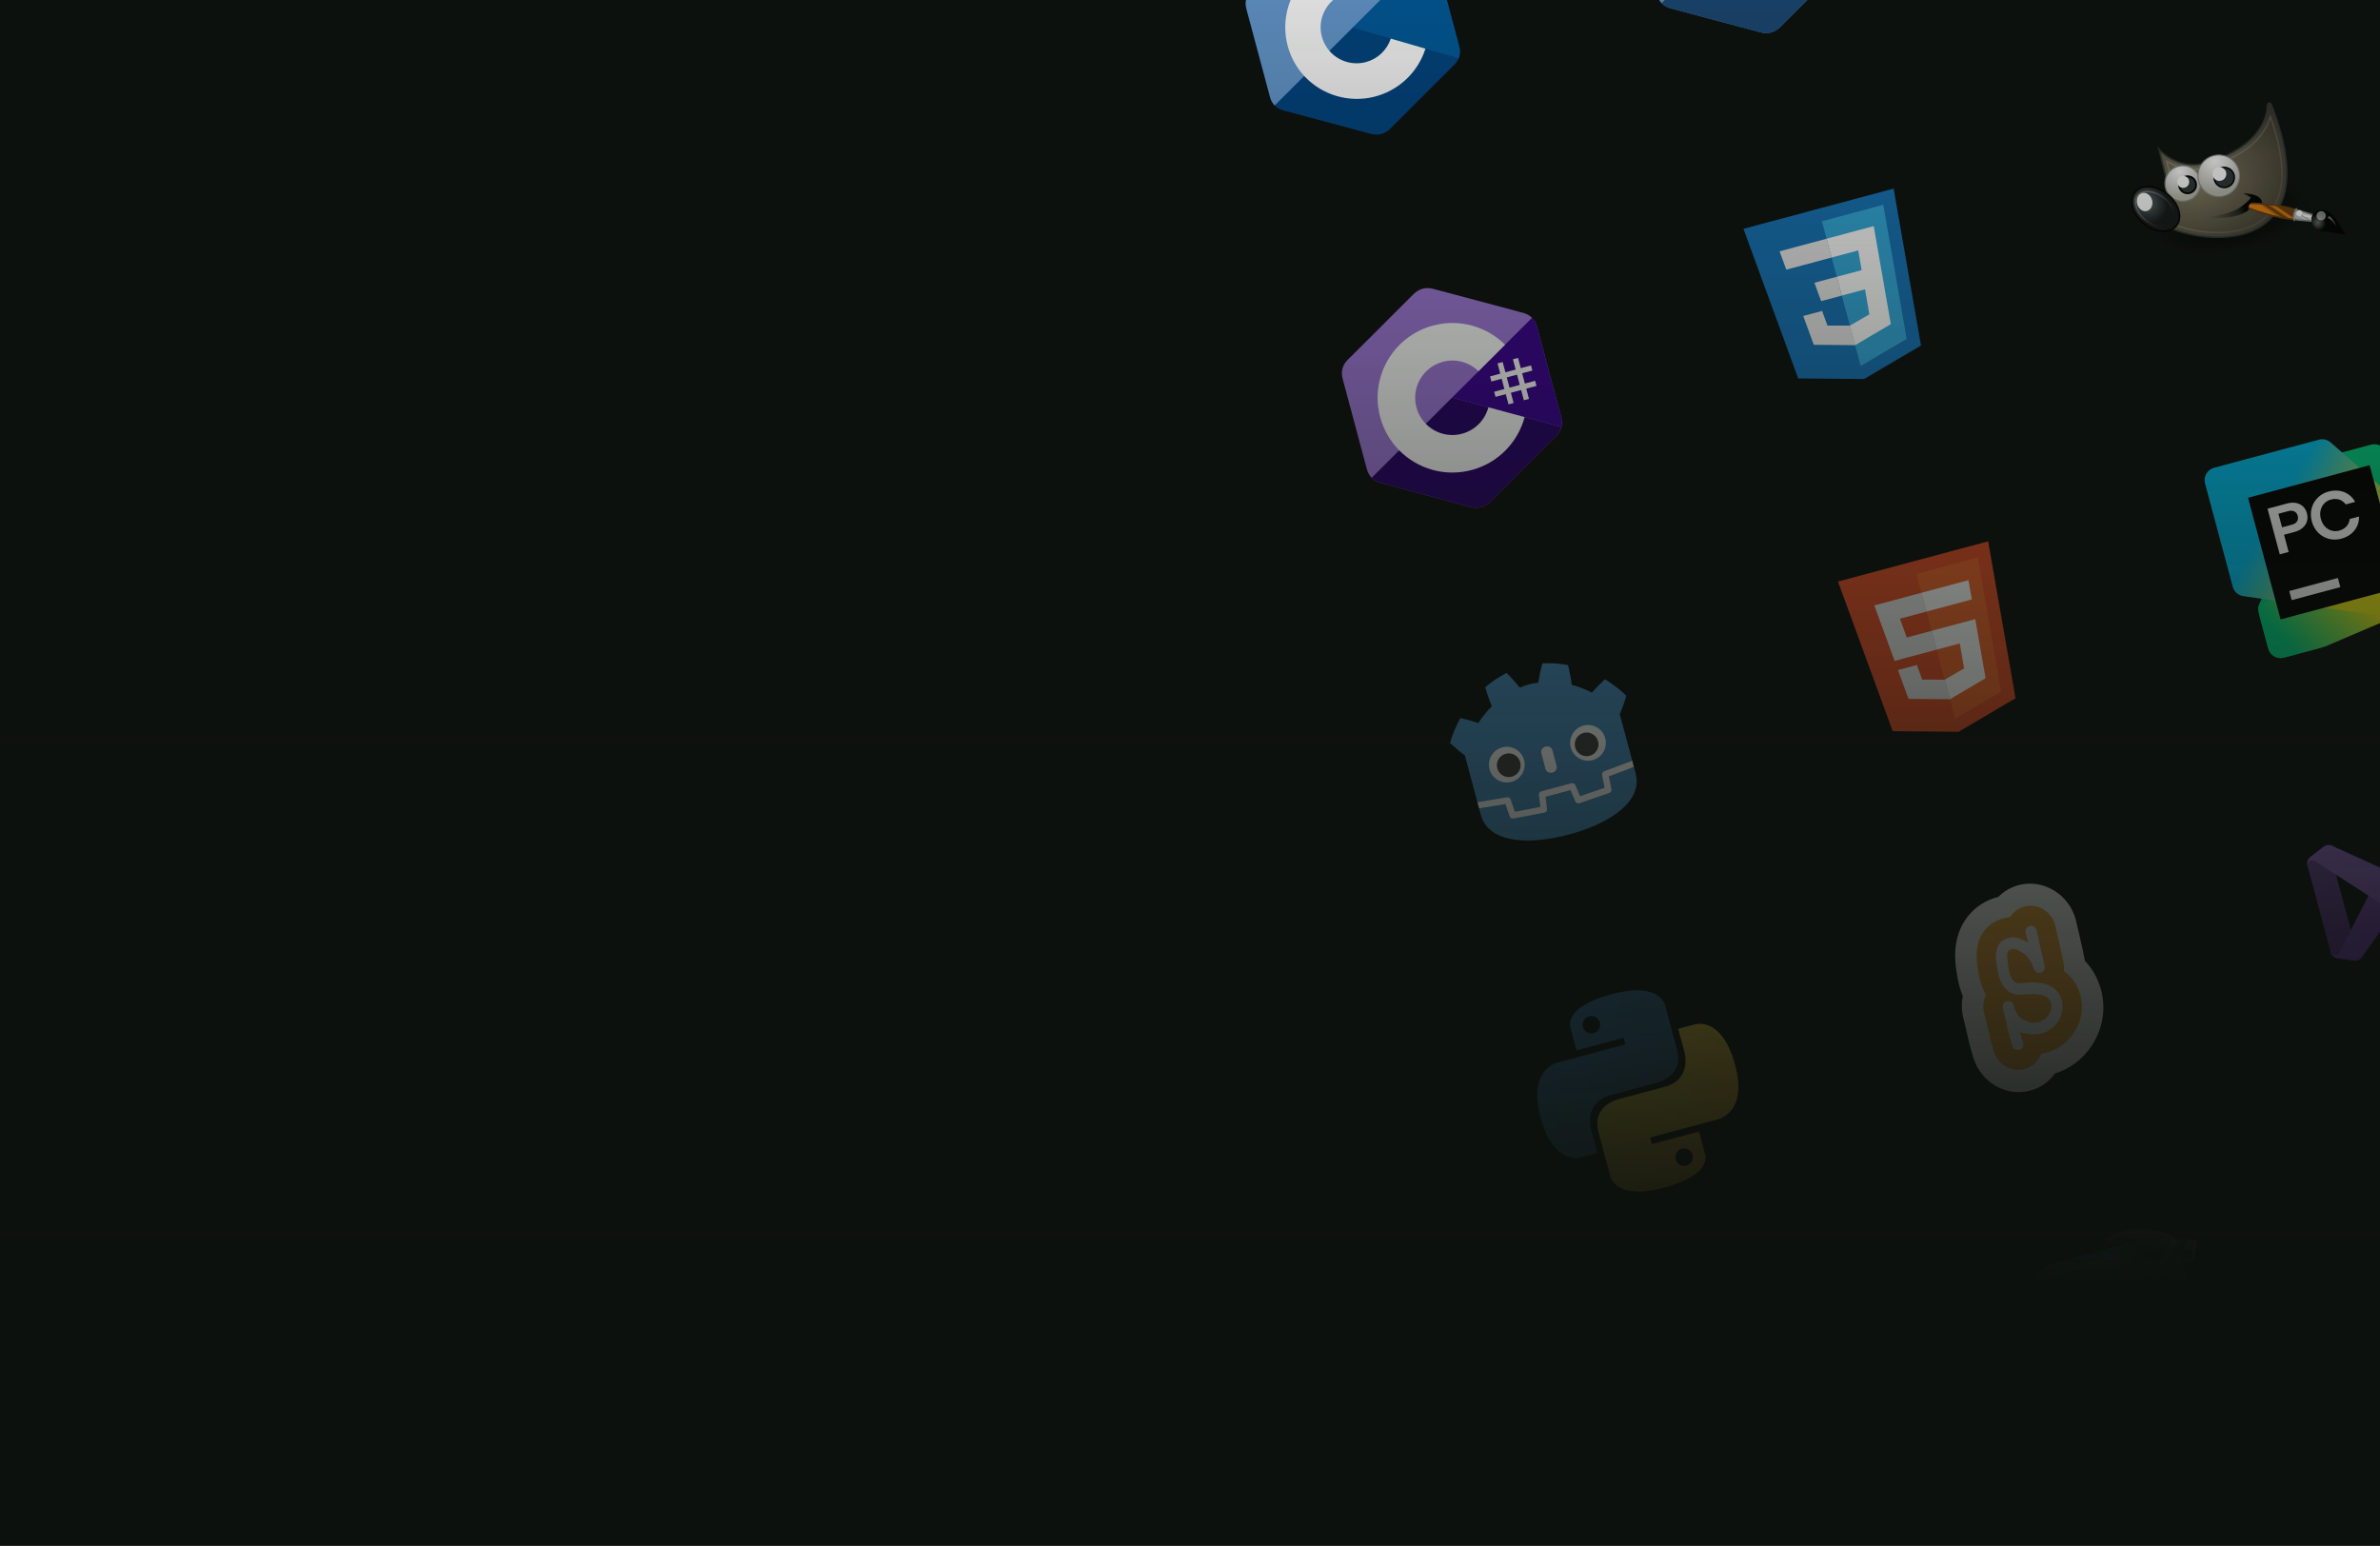 <svg width="1512" height="982" viewBox="0 0 1512 982" fill="none" xmlns="http://www.w3.org/2000/svg">
<g clip-path="url(#clip0_369_378)">
<rect width="1512" height="982" fill="#0D110D"/>
<g opacity="0.85">
<g clip-path="url(#clip1_369_378)">
<path d="M912.057 -26.416C911.541 -28.524 910.481 -30.461 908.982 -32.031C907.463 -33.531 905.568 -34.592 903.496 -35.105C885.021 -40.056 866.544 -44.993 848.065 -49.915C843.085 -51.252 838.93 -50.044 835.325 -46.365C829.96 -40.917 802.974 -14.082 794.949 -6.026C791.643 -2.711 790.671 1.27 791.88 5.78L806.809 61.496C807.318 63.559 808.347 65.457 809.797 67.01C811.331 68.564 813.266 69.661 815.386 70.181C826.369 73.162 863.156 82.885 870.531 84.937C875.493 86.321 879.695 85.289 883.344 81.64C896.864 68.112 910.397 54.594 923.942 41.087C925.518 39.577 926.645 37.659 927.197 35.547C927.676 33.477 927.617 31.319 927.027 29.277L912.101 -26.427L912.057 -26.416Z" fill="#004482"/>
<path d="M926.996 29.292C927.587 31.333 927.646 33.492 927.165 35.562C927.044 36.057 926.887 36.542 926.695 37.015L859.433 17.538L903.497 -35.105C905.567 -34.591 907.46 -33.529 908.977 -32.029C910.48 -30.462 911.542 -28.525 912.057 -26.415C917.045 -7.846 926.996 29.292 926.996 29.292Z" fill="#00599C"/>
<path d="M908.977 -32.03L809.781 67.015C808.335 65.461 807.311 63.564 806.805 61.503L791.874 5.782C790.666 1.271 791.643 -2.711 794.943 -6.024C802.974 -14.082 829.96 -40.916 835.328 -46.377C838.922 -50.054 843.082 -51.263 848.062 -49.926C866.534 -44.97 885.012 -40.03 903.496 -35.105C905.567 -34.591 907.46 -33.529 908.977 -32.03Z" fill="#659AD2"/>
<path d="M867.785 39.423C863.836 40.487 859.674 40.471 855.733 39.377C851.793 38.283 848.219 36.151 845.383 33.204C845.095 32.91 844.816 32.605 844.546 32.291C840.889 28.059 838.91 22.633 838.985 17.04C839.06 11.447 841.183 6.076 844.953 1.943C848.722 -2.189 853.876 -4.796 859.438 -5.383C865.001 -5.97 870.585 -4.497 875.135 -1.243C875.522 -0.968 875.881 -0.667 876.277 -0.365C876.458 -0.218 876.64 -0.071 876.812 0.085L893.204 -16.275C892.529 -16.907 891.838 -17.512 891.131 -18.089C890.757 -18.398 890.378 -18.687 890.016 -18.975C880.933 -25.922 869.577 -29.214 858.187 -28.201C846.797 -27.188 836.2 -21.943 828.486 -13.501C820.772 -5.059 816.502 5.966 816.517 17.401C816.532 28.837 820.832 39.851 828.568 48.272C828.851 48.576 829.137 48.872 829.402 49.174C834.932 54.793 841.821 58.887 849.399 61.058C856.978 63.229 864.989 63.404 872.656 61.565C880.322 59.727 887.383 55.938 893.152 50.566C898.922 45.194 903.205 38.421 905.586 30.905L883.562 24.526C882.375 28.123 880.312 31.369 877.557 33.969C874.803 36.57 871.444 38.444 867.785 39.423Z" fill="white"/>
</g>
<g clip-path="url(#clip2_369_378)">
<path d="M1160.66 -93.87C1160.04 -96.203 1158.99 -98.13 1157.5 -99.629C1156.05 -101.103 1154.17 -102.163 1151.87 -102.783C1132.9 -107.855 1113.92 -112.894 1094.95 -117.977C1089.84 -119.347 1085.57 -118.103 1081.87 -114.332C1076.36 -108.722 1048.64 -81.186 1040.4 -72.919C1037 -69.516 1036 -65.431 1037.24 -60.803C1042.34 -41.746 1047.45 -22.693 1052.55 -3.636C1053.16 -1.354 1054.18 0.539 1055.61 2.023C1057.08 3.55 1058.99 4.645 1061.34 5.278C1072.62 8.315 1110.39 18.299 1117.97 20.406C1123.06 21.822 1127.38 20.764 1131.12 17.02C1145.01 3.132 1158.93 -10.721 1172.83 -24.6C1174.55 -26.324 1175.65 -28.227 1176.16 -30.283C1176.66 -32.284 1176.59 -34.433 1175.98 -36.716C1175.98 -36.716 1165.78 -74.816 1160.66 -93.87Z" fill="#5C8DBC"/>
<path d="M1106.75 -48.992L1055.61 2.023C1057.08 3.549 1058.99 4.644 1061.34 5.278C1072.62 8.315 1110.39 18.299 1117.97 20.405C1123.06 21.822 1127.38 20.764 1131.12 17.019C1145.01 3.132 1158.93 -10.721 1172.83 -24.601C1174.55 -26.325 1175.65 -28.227 1176.16 -30.284L1106.75 -48.992Z" fill="#1A4674"/>
<path d="M1127.08 -43.514C1125.24 -36.368 1119.71 -30.39 1112.08 -28.344C1104.49 -26.311 1096.77 -28.682 1091.6 -33.882C1089.01 -36.49 1087.15 -39.733 1086.2 -43.287C1083.18 -54.56 1089.87 -66.147 1101.14 -69.168C1108.68 -71.188 1116.35 -68.859 1121.52 -63.727L1136.61 -78.781C1126.24 -89.123 1110.79 -93.811 1095.63 -89.747C1072.99 -83.681 1059.55 -60.411 1065.62 -37.773C1067.61 -30.346 1071.45 -23.91 1076.51 -18.828C1086.88 -8.417 1102.38 -3.689 1117.59 -7.765C1132.83 -11.848 1143.9 -23.731 1147.66 -37.966L1127.08 -43.514Z" fill="white"/>
</g>
<g clip-path="url(#clip3_369_378)">
<path d="M976.434 207.683C975.808 205.351 974.756 203.423 973.273 201.924C971.816 200.45 969.941 199.39 967.642 198.77C948.67 193.698 929.69 188.659 910.721 183.576C905.607 182.206 901.338 183.45 897.637 187.221C892.13 192.831 864.41 220.368 856.166 228.634C852.771 232.038 851.769 236.122 853.008 240.75C858.108 259.807 863.22 278.86 868.32 297.918C868.931 300.199 869.951 302.092 871.382 303.576C872.854 305.103 874.761 306.198 877.113 306.831C888.386 309.868 926.165 319.853 933.738 321.959C938.831 323.375 943.15 322.318 946.895 318.573C960.781 304.685 974.7 290.832 988.596 276.953C990.317 275.229 991.42 273.326 991.932 271.27C992.428 269.269 992.366 267.12 991.755 264.838C991.755 264.838 981.546 226.737 976.434 207.683Z" fill="#A179DC"/>
<path d="M922.518 252.561L871.382 303.577C872.854 305.103 874.76 306.198 877.113 306.831C888.386 309.869 926.164 319.853 933.738 321.959C938.831 323.376 943.15 322.318 946.894 318.573C960.781 304.686 974.7 290.832 988.596 276.953C990.317 275.229 991.42 273.327 991.932 271.27L922.518 252.561Z" fill="#280068"/>
<path d="M976.433 207.683C975.807 205.35 974.756 203.423 973.273 201.924L922.518 252.561L991.932 271.27C992.428 269.269 992.365 267.12 991.755 264.837C991.755 264.837 981.546 226.737 976.433 207.683Z" fill="#390091"/>
<path d="M954.63 230.008L956.374 236.515L962.881 234.771L961.137 228.264L964.391 227.392L966.135 233.899L972.642 232.156L973.514 235.409L967.006 237.153L968.75 243.66L975.257 241.917L976.129 245.17L969.622 246.914L971.366 253.421L968.112 254.293L966.368 247.786L959.861 249.529L961.605 256.037L958.351 256.909L956.607 250.401L950.1 252.145L949.228 248.891L955.735 247.148L953.992 240.64L947.485 242.384L946.613 239.13L953.12 237.387L951.376 230.879L954.63 230.008ZM963.753 238.025L957.246 239.769L958.989 246.276L965.496 244.532L963.753 238.025Z" fill="white"/>
<path d="M910.407 206.83C927.38 202.282 944.669 207.529 956.278 219.104L956.165 218.993L939.276 235.842C933.557 230.235 925.139 227.672 916.84 229.796L916.579 229.865C903.962 233.246 896.473 246.215 899.854 258.833C900.96 262.959 903.096 266.532 905.904 269.361C911.685 275.181 920.33 277.834 928.823 275.558C937.368 273.269 943.555 266.578 945.611 258.579L945.561 258.772L968.596 264.98C964.386 280.669 952.232 293.775 935.505 298.453L934.995 298.593C917.968 303.155 900.622 297.863 889.014 286.21C883.347 280.521 879.047 273.318 876.819 265.005C870.03 239.666 885.067 213.62 910.407 206.83Z" fill="white"/>
</g>
<g clip-path="url(#clip4_369_378)">
<path d="M1142.39 240.424L1107.62 145.38L1203.01 119.821L1220.4 219.504L1184.24 240.8L1142.39 240.424Z" fill="#1572B6"/>
<path d="M1182.08 232.507L1211.3 215.298L1196.44 130.114L1157.45 140.562L1182.08 232.507Z" fill="#33A9DC"/>
<path d="M1166.9 175.838L1182.7 171.604L1180.51 159.083L1163.62 163.61L1160.42 151.667L1160.46 151.656L1190.36 143.644L1190.94 146.923L1196.82 180.62L1170.1 187.781L1166.9 175.838Z" fill="white"/>
<path d="M1175.28 206.834L1175.23 206.864L1160.97 206.834L1157.57 197.538L1151.1 199.27L1145.58 200.75L1152.28 219.052L1178.56 219.29L1178.61 219.259L1175.28 206.834Z" fill="#EBEBEB"/>
<path d="M1184.75 183.316L1187.6 199.693L1175.24 206.855L1178.57 219.28L1201.23 205.936L1200.87 203.871L1196.73 180.105L1184.75 183.316Z" fill="white"/>
<path d="M1160.46 151.656L1162.45 159.074L1163.65 163.568L1163.66 163.598L1134.85 171.317L1134.82 171.328L1133.86 168.707L1131.69 162.798L1130.55 159.672L1160.46 151.656ZM1166.9 175.838L1168.88 183.257L1170.09 187.75L1170.1 187.781L1157 191.29L1156.96 191.3L1156 188.679L1153.84 182.769L1152.7 179.643L1166.9 175.838Z" fill="#EBEBEB"/>
</g>
<g clip-path="url(#clip5_369_378)">
<path d="M1468.58 124.857C1471.71 136.544 1452.45 151.956 1425.4 159.203C1398.35 166.45 1373.99 162.833 1370.83 151.049C1367.67 139.265 1386.97 123.95 1414.01 116.703C1441.06 109.456 1465.42 113.072 1468.58 124.857Z" fill="url(#paint0_radial_369_378)"/>
<path d="M1371.63 94.93C1371.63 94.93 1383.6 108.7 1401.47 103.5C1438.98 92.414 1440.26 70.949 1440.48 67.889C1440.69 64.829 1442.25 64.827 1443.24 67.358C1485.42 175.732 1374.93 153.988 1366.35 135.891C1384.27 125.087 1376.61 115.44 1376.61 115.44L1371.63 94.93Z" fill="url(#paint1_radial_369_378)" stroke="#2E3436" stroke-miterlimit="10"/>
<path d="M1398.56 138.236C1417.58 136.97 1425.87 131.227 1430.07 125.65C1428.13 124.203 1425.18 122.821 1425.18 122.821C1425.18 122.821 1431.92 122.878 1434.92 125.18C1437.92 127.483 1437.03 129.584 1437.43 133.41C1435.32 130.558 1432.57 129.95 1431.85 128.798C1428.9 136.731 1416.75 139.676 1398.56 138.236Z" fill="url(#paint2_linear_369_378)"/>
<path opacity="0.185" d="M1442.38 74.212C1441.51 77.138 1440.06 80.631 1437.46 84.434C1431.96 92.119 1421.6 100.59 1402.31 106.275C1391.09 109.593 1382.27 106.054 1376.54 102.415L1379.46 114.47C1380.15 115.526 1381.62 117.927 1381.2 121.766C1380.89 125.992 1377.48 131.047 1370.75 136.06C1371.79 137.231 1372.85 138.499 1375.4 139.887C1378.83 141.867 1383.47 143.729 1388.7 145.121C1399.18 147.904 1412.08 148.9 1423.14 146.143C1434.21 143.385 1443.32 137.216 1447.46 125.236C1451.25 114.281 1450.63 97.675 1442.38 74.212Z" stroke="url(#paint3_linear_369_378)" stroke-miterlimit="10"/>
<path d="M1397.66 113.63C1399.26 119.619 1395.75 125.839 1389.67 127.47C1383.58 129.1 1377.46 125.565 1375.83 119.479C1374.2 113.394 1377.73 107.27 1383.82 105.64C1389.9 104.009 1396.03 107.545 1397.66 113.63Z" fill="url(#paint4_radial_369_378)" stroke="#888A85" stroke-width="0.783" stroke-miterlimit="10"/>
<path d="M1377.11 123.484C1384.39 129.402 1386.77 138.289 1382.66 143.427C1378.45 148.592 1369.18 147.972 1361.99 142.028C1354.71 136.111 1352.33 127.224 1356.44 122.086C1360.55 116.947 1369.83 117.567 1377.11 123.484Z" fill="url(#paint5_radial_369_378)" stroke="black" stroke-miterlimit="10"/>
<path d="M1394.98 116.004C1395.76 118.902 1394.06 121.841 1391.16 122.617C1388.27 123.394 1385.33 121.697 1384.55 118.799C1383.77 115.901 1385.47 112.962 1388.37 112.185C1391.27 111.409 1394.21 113.106 1394.98 116.004Z" fill="#2E3436" stroke="black" stroke-width="1.174" stroke-miterlimit="10"/>
<path opacity="0.281" d="M1357.96 124.268C1356.65 125.963 1356.28 128.444 1357.16 131.316C1358.03 134.188 1360.17 137.548 1363.44 140.088C1366.71 142.629 1370.37 143.925 1373.4 144.044C1376.44 144.163 1378.7 143.349 1380.08 141.53C1381.48 139.809 1381.73 137.258 1380.86 134.386C1379.99 131.514 1377.96 128.225 1374.7 125.684C1371.43 123.144 1367.89 121.918 1364.73 121.728C1361.7 121.609 1359.36 122.546 1357.96 124.268Z" stroke="url(#paint6_linear_369_378)" stroke-miterlimit="10"/>
<path d="M1367.2 127.072C1368.03 130.163 1366.6 133.34 1363.99 134.039C1361.39 134.738 1358.59 132.796 1357.73 129.608C1356.91 126.517 1358.33 123.34 1360.94 122.641C1363.55 121.942 1366.37 123.981 1367.2 127.072ZM1390.66 114.573C1391.21 116.601 1390.01 118.683 1387.98 119.227C1385.95 119.77 1383.87 118.568 1383.32 116.54C1382.78 114.511 1383.98 112.429 1386.01 111.886C1388.16 111.413 1390.15 112.641 1390.66 114.573Z" fill="white"/>
<path d="M1422.31 108.267C1424.2 115.318 1420.03 122.544 1412.98 124.434C1405.93 126.323 1398.7 122.151 1396.81 115.1C1394.92 108.049 1399.09 100.823 1406.14 98.933C1413.2 97.044 1420.42 101.216 1422.31 108.267Z" fill="url(#paint7_radial_369_378)" stroke="#888A85" stroke-width="0.667" stroke-miterlimit="10"/>
<path d="M1419.23 111.06C1420.13 114.441 1418.08 117.992 1414.7 118.898C1411.32 119.804 1407.77 117.754 1406.86 114.373C1405.96 110.992 1408.01 107.44 1411.39 106.534C1414.8 105.725 1418.32 107.679 1419.23 111.06Z" fill="#2E3436" stroke="black" stroke-miterlimit="10"/>
<path d="M1414.23 109.398C1414.85 111.716 1413.43 114.165 1411.12 114.787C1408.8 115.408 1406.35 113.994 1405.73 111.675C1405.11 109.357 1406.52 106.908 1408.84 106.286C1411.16 105.665 1413.61 107.08 1414.23 109.398Z" fill="white"/>
<path d="M1458.77 139.384L1459.92 133.775C1448.88 129.513 1430.55 129.139 1430.55 129.139C1427.23 128.546 1427 131.448 1429.53 132.62C1429.53 132.62 1446.88 139.174 1458.77 139.384Z" fill="url(#paint8_linear_369_378)" stroke="#673907" stroke-width="1.001" stroke-linecap="round"/>
<path d="M1471.81 140.756L1472.37 137.46L1460.31 133.632L1459.45 133.778L1458.81 132.738C1457.57 134.066 1456.35 138.148 1457.43 139.917L1458.43 139.212L1459.22 139.638L1471.81 140.756Z" fill="url(#paint9_linear_369_378)" stroke="#888A85" stroke-width="1.001" stroke-linecap="round"/>
<path d="M1463.64 136.98L1471.27 138.083" stroke="white" stroke-width="1.001" stroke-linecap="round" stroke-linejoin="round"/>
<path d="M1490.14 149.234C1484.02 139.207 1480.53 130.853 1472.36 133.848C1465.74 136.273 1467.89 146.109 1475.56 146.897C1483 147.688 1490.14 149.234 1490.14 149.234Z" fill="url(#paint10_radial_369_378)"/>
<path opacity="0.528" d="M1473.09 134.588C1474.48 133.74 1476.27 134.172 1477.12 135.56C1477.97 136.948 1477.53 138.736 1476.15 139.584C1474.76 140.432 1472.97 140.001 1472.12 138.613C1471.27 137.225 1471.71 135.436 1473.09 134.588Z" fill="white"/>
<path d="M1459.75 133.881C1460.69 133.308 1461.88 133.626 1462.43 134.529C1462.98 135.431 1462.69 136.66 1461.78 137.212C1460.85 137.784 1459.65 137.466 1459.1 136.564C1458.51 135.683 1458.81 134.453 1459.75 133.881Z" fill="white"/>
<path opacity="0.428" d="M1484.35 143.813C1484.35 143.813 1482.27 140.176 1479.42 138.776C1478.41 138.296 1479.15 136.938 1480.16 137.655C1482.36 139.22 1484.35 143.813 1484.35 143.813Z" fill="url(#paint11_linear_369_378)"/>
<path d="M1419.26 137.451C1423.32 136.776 1426.68 134.634 1428.1 133.737C1428 132.21 1428.38 129.002 1432.39 127.721L1430.27 125.598C1430.27 125.598 1426.01 130.57 1420.59 133.159L1419.26 137.451Z" fill="url(#paint12_linear_369_378)"/>
</g>
<g clip-path="url(#clip6_369_378)">
<path d="M1036.96 483.328C1036.96 483.328 1036.53 482.369 1036.43 482.404L1018.72 489.031C1017.31 489.559 1016.49 491.014 1016.78 492.491L1018.2 499.785L1004.4 504.559L1001.71 498.326C1001.11 496.939 999.553 496.189 998.094 496.58L978.901 501.723C977.443 502.113 976.474 503.539 976.647 505.04L977.429 511.786L963.091 514.552L960.673 507.525C960.183 506.102 958.75 505.249 957.265 505.497L938.601 508.618C938.505 508.634 938.705 509.656 938.611 509.681L939.641 513.623L955.715 511.979L958.155 519.068C958.649 520.504 960.146 521.37 961.638 521.083L981.384 517.273C981.459 517.259 981.532 517.242 981.604 517.223C983.06 516.833 984.027 515.407 983.853 513.906L983.049 506.965L997.124 503.194L999.898 509.607C1000.5 510.993 1002.05 511.744 1003.51 511.354C1003.58 511.334 1003.65 511.313 1003.72 511.289L1022.73 504.715C1024.16 504.218 1025.02 502.719 1024.73 501.229L1023.3 493.869L1038.04 487.246L1036.96 483.328Z" fill="white"/>
<path d="M930.659 480.006L937.058 503.887L937.871 506.92L938.61 509.68C938.665 509.666 938.72 509.654 938.775 509.644L957.437 506.524C958.414 506.36 959.367 506.927 959.689 507.864L962.402 515.745L978.574 512.625L977.681 504.92C977.565 503.921 978.199 502.988 979.171 502.728L998.364 497.585C999.335 497.325 1000.35 497.816 1000.75 498.739L1003.83 505.858L1019.4 500.473L1017.8 492.293C1017.61 491.32 1018.16 490.353 1019.08 490.006L1036.8 483.379C1036.85 483.359 1036.9 483.343 1036.96 483.328L1036.32 480.96L1036.33 480.956L1029.01 453.652C1030.71 449.741 1032.19 445.534 1033.24 442.043C1029.11 437.969 1024.47 434.58 1019.68 431.574C1016.69 434.235 1013.87 437.1 1011.26 440.041C1009.26 438.891 1007.13 438.082 1005.02 437.205C1002.92 436.284 1000.71 435.79 998.557 435.102C998.011 430.875 997.206 426.787 996.192 422.566C990.804 421.448 985.317 421.221 979.891 421.455C978.768 425.439 977.895 429.661 977.241 433.736C975.224 433.93 973.252 434.33 971.303 434.828L971.302 434.825C971.289 434.828 971.277 434.835 971.265 434.838C971.253 434.841 971.24 434.842 971.228 434.845L971.229 434.848C969.289 435.392 967.382 436.031 965.537 436.872C962.935 433.67 960.069 430.449 957.101 427.562C952.288 430.071 947.649 433.012 943.542 436.673C944.774 440.836 946.121 444.779 947.763 448.712C946.236 450.387 944.57 451.92 943.219 453.764C941.83 455.579 940.388 457.345 939.226 459.344C935.5 458.098 931.623 457.029 927.707 456.217C925.06 461.217 922.74 466.47 921.194 472.066C924.366 474.972 927.705 477.854 930.659 480.006Z" fill="#478CBF"/>
<path d="M1022.11 493.204L1023.71 501.428C1023.91 502.419 1023.34 503.401 1022.38 503.732L1003.38 510.307C1003.33 510.323 1003.28 510.337 1003.24 510.35C1002.27 510.608 1001.25 510.124 1000.85 509.195L997.722 501.957L981.911 506.193L982.819 514.027C982.942 515.081 982.23 516.053 981.189 516.252L961.441 520.062C960.449 520.252 959.468 519.685 959.139 518.731L956.413 510.808L939.632 513.614C940.111 515.37 940.649 517.29 940.752 517.674C945.381 534.95 969.522 537.382 996.776 530.181L996.809 530.172L996.843 530.163C1024.05 522.772 1043.73 508.598 1039.1 491.321C1039 490.931 1038.51 489.007 1038.04 487.245L1022.11 493.204Z" fill="#478CBF"/>
<path d="M968.239 482.848C969.862 488.905 966.269 495.127 960.214 496.749C954.161 498.371 947.937 494.78 946.314 488.722C944.692 482.669 948.287 476.449 954.34 474.828C960.395 473.205 966.617 476.794 968.239 482.848Z" fill="white"/>
<path d="M965.775 484.205C966.852 488.223 964.468 492.352 960.447 493.429C956.428 494.506 952.297 492.123 951.221 488.105C950.144 484.087 952.529 479.955 956.548 478.878C960.569 477.8 964.698 480.187 965.775 484.205Z" fill="#414042"/>
<path d="M986.269 490.837C984.32 491.359 982.355 490.346 981.881 488.575L979.177 478.483C978.703 476.713 979.897 474.852 981.846 474.33C983.795 473.808 985.764 474.821 986.238 476.591L988.942 486.683C989.416 488.454 988.218 490.314 986.269 490.837Z" fill="white"/>
<path d="M997.889 474.903C999.512 480.96 1005.74 484.552 1011.79 482.929C1017.84 481.308 1021.44 475.086 1019.81 469.028C1018.19 462.975 1011.97 459.386 1005.92 461.008C999.861 462.63 996.267 468.85 997.889 474.903Z" fill="white"/>
<path d="M1000.7 474.846C1001.78 478.864 1005.91 481.248 1009.92 480.171C1013.95 479.094 1016.33 474.965 1015.25 470.947C1014.18 466.93 1010.05 464.542 1006.03 465.62C1002.01 466.697 999.626 470.828 1000.7 474.846Z" fill="#414042"/>
</g>
<g clip-path="url(#clip7_369_378)">
<path d="M1202.43 464.52L1167.66 369.477L1263.06 343.916L1280.45 443.599L1244.29 464.895L1202.43 464.52Z" fill="#E44F26"/>
<path d="M1242.13 456.602L1271.35 439.392L1256.48 354.209L1217.49 364.657L1242.13 456.602Z" fill="#F1662A"/>
<path d="M1227.17 400.771L1211.36 405.005L1207 393.069L1223.89 388.542L1220.69 376.6L1220.65 376.611L1190.75 384.623L1191.89 387.753L1203.64 419.875L1230.37 412.714L1227.17 400.771ZM1235.48 431.785L1235.43 431.815L1221.17 431.789L1217.77 422.493L1211.3 424.225L1205.78 425.705L1212.47 444.004L1238.76 444.241L1238.81 444.211L1235.48 431.785Z" fill="#EBEBEB"/>
<path d="M1227.13 400.783L1230.33 412.725L1245.03 408.785L1247.8 424.645L1235.44 431.808L1238.77 444.234L1261.43 430.885L1261.07 428.82L1255.45 396.63L1254.89 393.344L1251.67 394.207L1227.13 400.783ZM1220.65 376.611L1222.64 384.03L1223.84 388.527L1223.85 388.554L1252.66 380.835L1252.69 380.825L1252.22 378.079L1251.14 371.879L1250.57 368.595L1220.65 376.611Z" fill="white"/>
</g>
<g clip-path="url(#clip8_369_378)">
<path d="M1434.86 389.091L1441.01 412.032C1442.17 416.377 1446.64 418.955 1450.99 417.791L1473.21 411.834C1475.51 411.219 1477.43 409.63 1478.45 407.487L1521.89 316.833C1522.73 315.079 1522.91 313.083 1522.41 311.204L1516.26 288.263C1515.1 283.917 1510.63 281.339 1506.29 282.503L1484.05 288.46C1481.76 289.076 1479.84 290.664 1478.82 292.808L1435.38 383.462C1434.54 385.216 1434.36 387.212 1434.86 389.091Z" fill="#00D886"/>
<path d="M1435.6 391.856L1441.01 412.038C1442.17 416.383 1446.64 418.962 1450.98 417.797L1476.27 411.02C1476.65 410.92 1477.01 410.794 1477.37 410.643L1546 381.325C1549.73 379.732 1551.72 375.642 1550.67 371.726L1542.56 341.448C1541.39 337.102 1536.93 334.523 1532.58 335.689L1496.77 345.294C1495.92 345.521 1495.12 345.881 1494.39 346.364L1438.98 382.952C1436.05 384.884 1434.69 388.47 1435.6 391.856Z" fill="url(#paint13_linear_369_378)"/>
<path d="M1400.85 307.143L1418.44 372.765C1419.28 375.912 1421.92 378.254 1425.14 378.719L1505.89 390.354C1506.98 390.511 1508.09 390.445 1509.16 390.159L1544.63 380.653C1548.98 379.489 1551.56 375.023 1550.39 370.677L1541.09 335.97C1540.68 334.415 1539.81 333.019 1538.6 331.957L1480.65 281.084C1478.6 279.288 1475.8 278.633 1473.17 279.337L1406.61 297.167C1402.27 298.332 1399.69 302.798 1400.85 307.143Z" fill="url(#paint14_linear_369_378)"/>
<path d="M1505.41 295.541L1428.14 316.246L1448.84 393.52L1526.12 372.815L1505.41 295.541Z" fill="black"/>
<path fill-rule="evenodd" clip-rule="evenodd" d="M1453 319.871L1440.55 323.205L1448.32 352.193L1453.97 350.679L1451.04 339.725L1457.66 337.95C1459.73 337.395 1461.45 336.536 1462.81 335.372C1464.18 334.192 1465.1 332.804 1465.58 331.212C1466.07 329.616 1466.06 327.887 1465.59 326.106C1465.11 324.326 1464.27 322.872 1463.06 321.745C1461.87 320.614 1460.41 319.883 1458.66 319.552C1456.91 319.221 1455.03 319.328 1453 319.871ZM1458.54 332.123C1457.93 332.657 1457.15 333.052 1456.2 333.307L1449.78 335.027L1447.46 326.393L1453.88 324.672C1454.84 324.417 1455.71 324.374 1456.51 324.544C1457.32 324.696 1458.01 325.045 1458.57 325.592C1459.12 326.121 1459.52 326.844 1459.76 327.714C1459.99 328.583 1460 329.402 1459.79 330.167C1459.58 330.921 1459.16 331.571 1458.54 332.123Z" fill="white"/>
<path d="M1479.4 342.314C1481.99 343.008 1484.68 342.985 1487.46 342.241L1487.45 342.239C1489.8 341.611 1491.84 340.599 1493.57 339.204C1495.29 337.809 1496.6 336.159 1497.48 334.25C1498.36 332.325 1498.76 330.289 1498.66 328.141L1492.73 329.728C1492.63 330.88 1492.3 331.962 1491.74 332.969C1491.19 333.96 1490.43 334.814 1489.47 335.529C1488.51 336.244 1487.4 336.774 1486.13 337.114C1484.41 337.573 1482.75 337.56 1481.14 337.074C1479.53 336.587 1478.14 335.705 1476.95 334.425C1475.77 333.129 1474.93 331.54 1474.43 329.663C1473.93 327.786 1473.86 325.998 1474.24 324.3C1474.62 322.585 1475.39 321.114 1476.54 319.888C1477.69 318.662 1479.12 317.82 1480.83 317.362C1482.1 317.022 1483.33 316.923 1484.52 317.061C1485.72 317.199 1486.8 317.569 1487.77 318.165C1488.76 318.746 1489.58 319.509 1490.25 320.454L1496.17 318.867C1495.19 316.956 1493.83 315.398 1492.1 314.188C1490.38 312.962 1488.42 312.177 1486.23 311.833C1484.04 311.488 1481.77 311.63 1479.42 312.259C1476.65 313.003 1474.31 314.33 1472.41 316.245C1470.51 318.145 1469.22 320.415 1468.55 323.049C1467.88 325.67 1467.92 328.389 1468.67 331.206C1469.43 334.022 1470.76 336.405 1472.65 338.351C1474.55 340.285 1476.79 341.605 1479.4 342.314ZM1454.35 375.482L1485.26 367.2L1486.81 372.995L1455.9 381.278L1454.35 375.482Z" fill="white"/>
</g>
<g clip-path="url(#clip9_369_378)">
<path d="M1023.54 631.713C992.152 640.123 997.758 653.21 997.758 653.21L1001.58 667.303L1031.53 659.277L1032.66 663.508L990.805 674.723C990.805 674.723 970.115 677.824 978.602 709.498C987.087 741.165 1004.32 735.348 1004.32 735.348L1014.78 732.544L1010.84 717.847C1010.84 717.847 1005.58 700.468 1023.4 695.695L1053.1 687.735C1053.1 687.735 1069.86 683.533 1065.47 667.132L1058.2 640.013C1058.2 640.013 1056.34 622.924 1023.54 631.713ZM1009.56 645.62C1012.54 644.822 1015.6 646.587 1016.4 649.566C1017.2 652.545 1015.43 655.602 1012.45 656.4C1011.74 656.591 1011.01 656.64 1010.28 656.545C1009.55 656.45 1008.85 656.212 1008.22 655.845C1007.58 655.479 1007.03 654.991 1006.58 654.409C1006.13 653.827 1005.81 653.163 1005.62 652.454C1004.82 649.475 1006.59 646.418 1009.56 645.62Z" fill="url(#paint15_linear_369_378)"/>
<path d="M1057.39 754.468C1088.77 746.058 1083.17 732.971 1083.17 732.971L1079.35 718.879L1049.4 726.904L1048.27 722.673L1090.12 711.459C1090.12 711.459 1110.81 708.357 1102.33 676.687C1093.84 645.016 1076.61 650.837 1076.61 650.837L1066.15 653.641L1070.08 668.334C1070.08 668.334 1075.35 685.713 1057.53 690.487L1027.83 698.446C1027.83 698.446 1011.06 702.648 1015.46 719.049L1022.72 746.169C1022.72 746.169 1024.59 763.257 1057.39 754.468ZM1071.36 740.561C1070.65 740.752 1069.92 740.801 1069.19 740.706C1068.46 740.611 1067.76 740.373 1067.13 740.006C1066.49 739.64 1065.93 739.152 1065.49 738.57C1065.04 737.988 1064.72 737.324 1064.53 736.615C1063.73 733.64 1065.5 730.583 1068.47 729.785C1071.45 728.987 1074.51 730.748 1075.31 733.727C1076.11 736.71 1074.34 739.763 1071.36 740.561Z" fill="url(#paint16_linear_369_378)"/>
</g>
<g clip-path="url(#clip10_369_378)">
<path fill-rule="evenodd" clip-rule="evenodd" d="M1334.68 628.51C1338.06 640.556 1335.96 653.587 1328.93 664.231C1323.34 672.773 1315.09 679.033 1305.55 681.982C1302.07 686.803 1297.25 690.406 1291.57 692.337C1290.96 692.544 1290.35 692.736 1289.73 692.901C1274.96 696.86 1259.32 688.216 1254.09 673.23C1254.03 673.058 1253.95 672.814 1253.86 672.502C1253.81 672.398 1253.77 672.291 1253.74 672.171C1251.73 665.81 1250.44 660.453 1249.72 657.017C1249.05 653.849 1247.66 648.202 1247.32 646.891L1247.3 646.81C1246.15 642.218 1246.05 637.466 1246.96 632.937C1245.2 628.615 1243.93 623.826 1243.19 618.645L1243.05 617.843C1243.05 617.744 1243.02 617.634 1243 617.537C1242.99 617.451 1242.98 617.354 1242.97 617.256C1242.32 612.851 1241.32 605.621 1243.07 597.462C1245.97 583.792 1255.67 573.502 1269 569.932L1269.56 569.781C1273.1 566.23 1277.47 563.671 1282.32 562.372L1282.84 562.234C1298.34 558.387 1314.44 568.254 1318.72 584.239C1318.77 584.415 1323.38 603.733 1324.54 610.453C1329.29 615.394 1332.74 621.517 1334.68 628.51Z" fill="white"/>
<path fill-rule="evenodd" clip-rule="evenodd" d="M1321.59 632.097C1323.84 640.074 1322.39 648.855 1317.59 656.121C1313.52 662.342 1307.4 666.818 1300.37 668.701C1299.15 669.013 1297.91 669.272 1296.67 669.427C1296.5 669.885 1296.31 670.329 1296.1 670.765C1294.24 674.669 1291.02 677.552 1287.01 678.888C1286.7 678.998 1286.4 679.093 1286.09 679.177C1278.13 681.307 1269.71 676.636 1266.91 668.558C1266.86 668.399 1266.8 668.236 1266.75 668.06L1266.71 667.94C1264.87 662.145 1263.71 657.283 1263.06 654.225C1262.32 650.682 1260.84 644.72 1260.51 643.435C1259.5 639.406 1260.01 635.368 1261.67 631.952C1259.32 627.979 1257.56 622.925 1256.66 616.632L1256.52 615.718C1256.51 615.647 1256.49 615.578 1256.49 615.507C1255.95 611.822 1255.17 606.374 1256.4 600.635C1258.24 592.016 1264.17 585.762 1272.66 583.487C1273.13 583.36 1273.63 583.24 1274.16 583.131C1275.06 582.947 1276 582.812 1276.92 582.742C1278.99 579.423 1282.23 576.843 1286.27 575.85C1294.62 573.774 1303.28 579.082 1305.58 587.676C1305.64 587.865 1311.05 611.019 1311.23 613.105C1311.35 614.404 1311.32 615.683 1311.15 616.925C1316.21 620.484 1319.8 625.647 1321.59 632.097Z" fill="#F9A83A"/>
<path fill-rule="evenodd" clip-rule="evenodd" d="M1284.04 624.599C1279.93 625.018 1277.09 622.845 1275.87 614.101L1275.72 613.047C1274.62 605.457 1274.92 603.623 1278.38 602.901C1279.4 602.699 1280.72 603.045 1282.13 603.717C1283.54 604.71 1286.35 605.731 1288.56 608.653C1290.16 610.804 1290.91 612.287 1291.5 613.939L1292.27 615.955L1292.26 615.945C1292.93 617.288 1294.29 618.172 1295.8 618.038C1297.76 617.892 1299.22 616.122 1299.02 614.099C1299.01 613.856 1293.87 591.338 1293.78 590.973C1293.25 589.008 1291.31 587.821 1289.39 588.299C1287.49 588.798 1286.38 590.815 1286.9 592.773C1286.91 592.816 1287.73 595.896 1288.5 599.016C1284.97 596.684 1280.77 594.873 1276.83 595.676C1266.28 597.883 1267.81 608.099 1268.65 613.995L1268.82 615.034C1270.44 626.698 1275.98 632.846 1284.87 631.945C1294.54 630.972 1301.32 631.524 1302.96 637.423C1303.61 639.714 1303.07 642.385 1301.53 644.745C1299.66 647.565 1296.64 649.416 1293.41 649.717C1292.41 649.821 1291.43 649.789 1290.49 649.724C1289.09 649.346 1285.52 648.236 1283.37 646.424C1281.56 644.894 1280.31 642.062 1279.67 640.226C1279.46 639.382 1279.31 638.825 1279.3 638.763C1278.8 636.779 1276.85 635.581 1274.95 636.04C1273.03 636.506 1271.89 638.52 1272.39 640.5C1272.4 640.565 1274.19 647.572 1275.07 651.845C1276.53 658.716 1278.42 664.359 1278.49 664.61C1279.16 666.54 1281.18 667.587 1283.05 666.948C1284.91 666.336 1285.9 664.245 1285.24 662.309C1285.23 662.277 1284.32 659.541 1283.31 655.693C1286.28 656.687 1290.02 657.423 1294.15 657.063C1299.53 656.581 1304.37 653.63 1307.43 648.973C1310.17 644.818 1311.06 639.904 1309.82 635.505C1306.16 622.359 1291.21 623.883 1284.04 624.599Z" fill="white"/>
</g>
<g clip-path="url(#clip11_369_378)">
<path d="M1500.6 607.957C1500.04 608.77 1499.27 609.413 1498.37 609.813C1497.47 610.213 1496.47 610.355 1495.49 610.223L1485.08 608.804C1484.04 608.665 1483.07 608.222 1482.28 607.533C1481.49 606.843 1480.92 605.937 1480.64 604.926L1465.92 549.984C1465.66 548.971 1465.7 547.902 1466.03 546.91C1466.37 545.919 1466.99 545.049 1467.82 544.409L1476.15 538.036C1476.93 537.433 1477.87 537.059 1478.85 536.955C1479.83 536.85 1480.82 537.02 1481.71 537.445L1484.27 538.621C1483.77 538.429 1483.21 538.381 1482.68 538.482C1482.15 538.583 1481.65 538.83 1481.25 539.195C1480.85 539.559 1480.56 540.028 1480.4 540.549C1480.25 541.07 1480.24 541.623 1480.39 542.147L1497.09 604.481C1497.23 605.006 1497.51 605.482 1497.9 605.857C1498.29 606.232 1498.78 606.491 1499.31 606.606C1499.84 606.721 1500.4 606.687 1500.91 606.508C1501.42 606.329 1501.87 606.012 1502.22 605.592L1500.6 607.957Z" fill="#52218A"/>
<path d="M1485.08 608.805C1484.04 608.665 1483.07 608.223 1482.28 607.534C1481.49 606.844 1480.92 605.937 1480.64 604.927L1480.53 604.502C1480.7 605.095 1481.03 605.625 1481.5 606.023C1481.97 606.421 1482.55 606.669 1483.16 606.735C1483.78 606.802 1484.39 606.683 1484.94 606.395C1485.48 606.106 1485.93 605.662 1486.22 605.118L1542.41 495.437C1543.24 494.008 1544.49 492.872 1545.99 492.183C1547.49 491.494 1549.17 491.287 1550.79 491.589L1579.55 497.024C1581.03 497.303 1582.41 497.995 1583.51 499.02C1584.62 500.046 1585.41 501.362 1585.8 502.818L1585.88 503.114C1585.63 502.191 1585.12 501.357 1584.42 500.709C1583.72 500.061 1582.85 499.627 1581.9 499.455C1580.96 499.284 1579.99 499.383 1579.11 499.74C1578.22 500.098 1577.45 500.701 1576.9 501.477L1502.22 605.593L1500.6 607.958C1500.04 608.771 1499.27 609.413 1498.37 609.813C1497.47 610.213 1496.47 610.356 1495.49 610.224L1485.08 608.805Z" fill="#6C33AF"/>
<path d="M1467.82 544.409C1466.99 545.049 1466.37 545.919 1466.03 546.91C1465.7 547.902 1465.66 548.971 1465.92 549.984L1466.04 550.409C1465.88 549.813 1465.91 549.185 1466.12 548.605C1466.33 548.025 1466.7 547.521 1467.2 547.158C1467.7 546.795 1468.29 546.588 1468.91 546.566C1469.52 546.544 1470.13 546.706 1470.65 547.033L1574.16 613.923C1575.59 614.745 1577.24 615.104 1578.89 614.95C1580.53 614.796 1582.09 614.137 1583.34 613.063L1605.53 593.976C1606.67 592.994 1607.52 591.708 1607.96 590.268C1608.41 588.828 1608.43 587.291 1608.04 585.836L1607.96 585.539C1608.21 586.463 1608.19 587.438 1607.91 588.351C1607.62 589.263 1607.08 590.076 1606.35 590.695C1605.62 591.314 1604.73 591.713 1603.79 591.847C1602.84 591.98 1601.87 591.842 1601 591.449L1484.27 538.621L1481.69 537.38C1480.8 536.968 1479.81 536.811 1478.83 536.927C1477.85 537.042 1476.92 537.426 1476.15 538.036L1467.82 544.409Z" fill="#854CC7"/>
<g opacity="0.25">
<path fill-rule="evenodd" clip-rule="evenodd" d="M1578.43 614.986C1580.24 614.918 1581.97 614.241 1583.34 613.063L1605.54 593.989C1606.68 593.007 1607.52 591.721 1607.96 590.281C1608.41 588.841 1608.44 587.304 1608.05 585.848L1585.8 502.805C1585.41 501.348 1584.61 500.032 1583.51 499.007C1582.4 497.982 1581.03 497.29 1579.55 497.01L1550.79 491.588C1548.76 491.205 1546.65 491.625 1544.92 492.761C1543.89 493.446 1543.03 494.361 1542.41 495.436L1513.52 551.849L1484.27 538.621L1481.69 537.38C1480.91 537.01 1480.06 536.832 1479.2 536.863C1478.34 536.894 1477.5 537.132 1476.75 537.557C1476.53 537.672 1476.33 537.811 1476.13 537.972L1467.82 544.409C1467.04 545.006 1466.44 545.806 1466.09 546.721C1465.74 547.637 1465.64 548.632 1465.82 549.598C1465.85 549.727 1465.89 549.856 1465.92 549.984L1480.64 604.926C1480.68 605.055 1480.71 605.184 1480.75 605.313C1481.08 606.237 1481.66 607.052 1482.42 607.668C1483.19 608.284 1484.1 608.677 1485.08 608.804L1495.48 610.159C1495.72 610.202 1495.97 610.219 1496.22 610.208C1497.08 610.202 1497.93 609.989 1498.69 609.586C1499.45 609.183 1500.1 608.602 1500.58 607.893L1502.22 605.592L1520.93 579.513L1574.16 613.923C1575.46 614.67 1576.94 615.039 1578.43 614.986ZM1559 526.439L1534.08 561.164L1573.02 578.779L1559 526.439ZM1484 555.631L1504.72 569.032L1493.48 590.997L1484 555.631Z" fill="url(#paint17_linear_369_378)"/>
</g>
</g>
<g clip-path="url(#clip12_369_378)">
<mask id="mask0_369_378" style="mask-type:alpha" maskUnits="userSpaceOnUse" x="1031" y="840" width="141" height="124">
<path fill-rule="evenodd" clip-rule="evenodd" d="M1140.72 963.827C1142.87 964.064 1145.08 963.42 1146.79 961.948L1168.96 942.879C1171.29 940.875 1172.27 937.712 1171.47 934.742L1149.22 851.689C1148.42 848.719 1146 846.468 1142.98 845.898L1114.24 840.47C1111.33 839.92 1108.39 841.032 1106.57 843.285C1106.31 843.607 1106.07 843.952 1105.86 844.318L1069.04 901.834L1043.49 891.409C1041.12 890.439 1038.39 891.302 1037 893.463L1031.85 901.48C1030.15 904.123 1031.1 907.656 1033.89 909.1L1056.79 920.962L1042.89 942.688C1041.19 945.334 1042.14 948.865 1044.93 950.305L1053.4 954.674C1055.68 955.852 1058.48 955.234 1060.05 953.205L1076.96 931.405L1137.6 962.805C1138.58 963.37 1139.64 963.708 1140.72 963.827ZM1121.93 873.425L1092.48 911.4L1136.97 929.56L1121.93 873.425Z" fill="white"/>
</mask>
<g mask="url(#mask0_369_378)">
<path d="M1142.98 845.916L1114.22 840.476C1110.89 839.847 1107.53 841.39 1105.83 844.324L1042.81 942.707C1041.12 945.354 1042.06 948.884 1044.86 950.325L1053.33 954.692C1055.61 955.869 1058.41 955.251 1059.99 953.222L1140 850.125C1142.68 846.666 1148.17 847.773 1149.3 852.002L1149.22 851.706C1148.43 848.738 1146 846.487 1142.98 845.916Z" fill="#0065A9"/>
<g filter="url(#filter0_d_369_378)">
<path d="M1168.96 942.858L1146.77 961.949C1144.2 964.159 1140.52 964.505 1137.58 962.81L1033.81 909.119C1031.02 907.675 1030.08 904.142 1031.77 901.499L1036.93 893.481C1038.32 891.319 1041.05 890.455 1043.43 891.425L1164.27 940.703C1168.32 942.356 1172.52 938.656 1171.39 934.427L1171.47 934.723C1172.26 937.691 1171.29 940.853 1168.96 942.858Z" fill="#007ACC"/>
</g>
<g filter="url(#filter1_d_369_378)">
<path d="M1146.77 961.952C1144.2 964.162 1140.52 964.506 1137.58 962.811C1141.2 964.899 1145.53 961.573 1144.45 957.54L1114.42 845.455C1113.34 841.422 1107.92 840.709 1105.83 844.324C1107.53 841.39 1110.89 839.846 1114.22 840.474L1142.97 845.898C1145.99 846.468 1148.42 848.719 1149.22 851.689L1171.47 934.742C1172.27 937.712 1171.29 940.875 1168.96 942.879L1146.77 961.952Z" fill="#1F9CF0"/>
</g>
<path style="mix-blend-mode:overlay" opacity="0.25" fill-rule="evenodd" clip-rule="evenodd" d="M1140.64 963.846C1142.79 964.083 1145 963.44 1146.71 961.967L1168.89 942.898C1171.22 940.894 1172.19 937.731 1171.4 934.762L1149.14 851.709C1148.35 848.739 1145.92 846.488 1142.9 845.917L1114.16 840.489C1111.25 839.939 1108.31 841.052 1106.49 843.304C1106.23 843.626 1105.99 843.971 1105.78 844.338L1068.96 901.853L1043.42 891.429C1041.04 890.458 1038.31 891.322 1036.92 893.483L1031.77 901.5C1030.08 904.143 1031.02 907.675 1033.81 909.12L1056.72 920.981L1042.81 942.708C1041.12 945.354 1042.07 948.884 1044.86 950.325L1053.32 954.694C1055.61 955.871 1058.4 955.253 1059.98 953.224L1076.89 931.424L1137.53 962.825C1138.51 963.39 1139.57 963.728 1140.64 963.846ZM1121.86 873.445L1092.4 911.42L1136.9 929.58L1121.86 873.445Z" fill="url(#paint18_linear_369_378)"/>
</g>
</g>
<g clip-path="url(#clip13_369_378)">
<path d="M1305.47 802.357L1360.05 787.734C1371.74 784.602 1383.74 791.532 1386.87 803.22L1401.49 857.794C1404.62 869.482 1397.7 881.485 1386.01 884.616L1331.43 899.24C1319.74 902.371 1307.74 895.442 1304.61 883.754L1289.99 829.179C1286.86 817.491 1293.79 805.489 1305.47 802.357Z" fill="url(#paint19_linear_369_378)"/>
<path d="M1359.8 793.39L1308.51 807.134C1298.76 809.748 1292.96 819.791 1295.57 829.547L1309.32 880.837C1311.93 890.593 1321.97 896.391 1331.73 893.777L1383.02 880.034C1392.78 877.42 1398.57 867.377 1395.96 857.621L1382.19 806.234C1379.58 796.478 1369.56 790.776 1359.8 793.39ZM1394.56 858.203C1396.94 867.089 1391.71 876.152 1382.83 878.533L1331.15 892.38C1322.36 894.735 1313.2 889.529 1310.82 880.642L1296.94 828.869C1294.56 819.982 1299.8 810.919 1308.68 808.538L1360.46 794.665C1369.25 792.31 1378.41 797.517 1380.79 806.403L1394.66 858.177L1394.56 858.203Z" fill="white"/>
<path d="M1335.23 803.7C1313.4 809.549 1300.39 832.085 1306.24 853.914C1312.09 875.744 1334.63 888.755 1356.46 882.906C1378.38 877.031 1391.3 854.521 1385.45 832.691C1379.6 810.861 1357.06 797.851 1335.23 803.7ZM1356.3 882.326C1334.76 888.098 1312.59 875.299 1306.82 853.759C1301.05 832.219 1313.85 810.051 1335.39 804.279C1356.93 798.508 1379.1 811.306 1384.87 832.847C1390.64 854.387 1377.84 876.555 1356.3 882.326Z" fill="#69C5F3"/>
<path d="M1337.41 811.814C1319.93 816.499 1309.6 834.38 1314.29 851.863C1318.97 869.346 1336.83 879.574 1354.31 874.889C1371.79 870.204 1382.12 852.323 1377.43 834.84C1372.75 817.357 1354.8 807.155 1337.41 811.814ZM1354.13 874.213C1337.03 878.794 1319.52 868.682 1314.94 851.585C1310.36 834.488 1320.47 816.975 1337.56 812.394C1354.66 807.812 1372.18 817.924 1376.76 835.021C1381.34 852.118 1371.13 869.658 1354.13 874.213Z" fill="#68C5F4"/>
<path d="M1317.55 858.648L1377.83 842.498C1380.34 841.825 1382.81 843.336 1383.46 845.751C1384.13 848.262 1382.62 850.738 1380.21 851.385L1319.94 867.535C1317.42 868.208 1314.95 866.697 1314.3 864.282C1313.56 861.893 1315.04 859.321 1317.55 858.648Z" fill="white"/>
<path d="M1317.59 859.57L1378.06 843.368C1379.99 842.85 1382.05 843.955 1382.59 845.984L1382.62 846.081C1383.14 848.012 1382.03 850.069 1380 850.612L1319.53 866.814C1317.6 867.332 1315.55 866.226 1315 864.198L1314.95 864.005C1314.53 862.047 1315.66 860.087 1317.59 859.57Z" fill="#0A93E9"/>
<path d="M1317.98 866.817L1381.44 849.812L1381.85 849.393L1317.42 866.656L1317.98 866.817Z" fill="#1694EA"/>
<path d="M1316.22 866.046L1382.49 848.291L1382.6 847.949L1315.95 865.808L1316.22 866.046Z" fill="#319DEC"/>
<path d="M1315.15 864.366L1382.67 846.274L1382.57 845.888L1315.05 863.979L1315.15 864.366Z" fill="#65B1EE"/>
<path d="M1315.18 861.77L1381.44 844.015L1381.59 844.182L1381.74 844.349L1315.09 862.208L1315.14 861.989L1315.18 861.77Z" fill="#8EC6F3"/>
<path d="M1316.32 860.222L1379.68 843.243L1380 843.262L1380.34 843.378L1315.82 860.667L1316.05 860.396L1316.32 860.222Z" fill="#95CAF3"/>
<path d="M1376.32 843.833L1375.84 843.963C1375.84 843.963 1377.79 844.682 1378.49 847.29C1379.14 849.705 1377.78 851.207 1377.78 851.207L1378.26 851.078C1378.26 851.078 1379.7 849.865 1378.97 847.161C1378.2 844.263 1376.32 843.833 1376.32 843.833Z" fill="url(#paint20_linear_369_378)"/>
<path d="M1371.69 845.076L1371.2 845.205C1371.2 845.205 1373.01 846.169 1373.66 848.584C1374.23 850.709 1373.14 852.45 1373.14 852.45L1373.63 852.32C1373.63 852.32 1374.79 850.869 1374.14 848.455C1373.35 845.872 1371.69 845.076 1371.69 845.076Z" fill="url(#paint21_linear_369_378)"/>
<path d="M1347.63 851.521L1348.12 851.391L1350.06 858.636L1349.57 858.765L1347.63 851.521Z" fill="url(#paint22_linear_369_378)"/>
<path d="M1342.9 852.789L1343.38 852.66C1343.38 852.66 1343.68 854.547 1344.2 856.479C1344.67 858.217 1345.33 859.904 1345.33 859.904L1344.84 860.034C1344.84 860.034 1344.18 858.347 1343.72 856.608C1343.2 854.676 1342.9 852.789 1342.9 852.789Z" fill="url(#paint23_linear_369_378)"/>
<path d="M1338.27 854.031L1338.75 853.901C1338.75 853.901 1338.76 855.866 1339.27 857.798C1339.74 859.537 1340.69 861.146 1340.69 861.146L1340.21 861.275C1340.21 861.275 1339.26 859.666 1338.79 857.927C1338.27 855.995 1338.27 854.031 1338.27 854.031Z" fill="url(#paint24_linear_369_378)"/>
<path d="M1333.53 855.299L1334.01 855.17C1334.01 855.17 1333.83 857.186 1334.35 859.118C1334.81 860.857 1335.96 862.414 1335.96 862.414L1335.47 862.544C1335.47 862.544 1334.33 860.986 1333.86 859.248C1333.35 857.316 1333.53 855.299 1333.53 855.299Z" fill="url(#paint25_linear_369_378)"/>
<path d="M1328.8 856.567L1329.28 856.438C1329.28 856.438 1328.73 858.242 1329.33 860.464C1329.84 862.396 1331.22 863.682 1331.22 863.682L1330.74 863.812C1330.74 863.812 1329.36 862.525 1328.84 860.593C1328.25 858.372 1328.8 856.567 1328.8 856.567Z" fill="url(#paint26_linear_369_378)"/>
<path d="M1324.07 857.835L1324.55 857.706C1324.55 857.706 1323.46 859.447 1324.11 861.861C1324.68 863.986 1326.49 864.95 1326.49 864.95L1326.01 865.08C1326.01 865.08 1324.27 864.406 1323.63 861.991C1323.02 859.357 1324.07 857.835 1324.07 857.835Z" fill="url(#paint27_linear_369_378)"/>
<path d="M1319.43 859.079L1319.91 858.949C1319.91 858.949 1318.58 860.548 1319.28 863.156C1319.93 865.571 1321.85 866.194 1321.85 866.194L1321.37 866.323C1321.37 866.323 1319.52 865.99 1318.8 863.286C1318.02 860.388 1319.43 859.079 1319.43 859.079Z" fill="url(#paint28_linear_369_378)"/>
<path d="M1336.13 815.159L1380.24 859.244C1382.07 861.032 1382.02 863.944 1380.23 865.769C1378.44 867.594 1375.53 867.546 1373.71 865.757L1329.59 821.673C1327.77 819.884 1327.82 816.972 1329.61 815.147C1331.39 813.322 1334.31 813.37 1336.13 815.159Z" fill="white"/>
<path d="M1335.46 815.752L1379.72 860.004C1381.13 861.387 1381.14 863.764 1379.76 865.17L1379.59 865.318C1378.21 866.724 1375.83 866.74 1374.43 865.357L1330.14 821.008C1328.73 819.625 1328.72 817.248 1330.1 815.842L1330.17 815.72C1331.65 814.288 1334.03 814.272 1335.46 815.752Z" fill="url(#paint29_linear_369_378)"/>
<path d="M1329.27 819.689L1375.68 866.161L1375.9 866.206L1376.12 866.251L1376.34 866.295L1329.11 819.109L1329.27 819.689Z" fill="url(#paint30_linear_369_378)"/>
<path d="M1329.07 817.776L1377.57 866.275L1377.96 866.171L1329.18 817.435L1329.14 817.654L1329.07 817.776Z" fill="url(#paint31_linear_369_378)"/>
<path d="M1330.03 815.965L1379.5 865.345L1379.74 865.074L1330.27 815.694L1330.03 815.965Z" fill="url(#paint32_linear_369_378)"/>
<path d="M1332.29 814.739L1380.67 863.166L1380.63 863.386L1380.58 863.605L1331.78 814.771L1331.98 814.72L1332.29 814.739Z" fill="url(#paint33_linear_369_378)"/>
<path d="M1334.19 814.852L1380.57 861.228L1380.72 861.807L1333.53 814.718L1333.75 814.763L1333.97 814.807L1334.19 814.852Z" fill="url(#paint34_linear_369_378)"/>
<path d="M1378.29 858.525L1378 858.19C1378 858.19 1378.32 860.174 1376.56 862.095C1374.87 863.894 1372.8 863.517 1372.8 863.517L1373.09 863.851C1373.09 863.851 1374.92 864.5 1376.85 862.43C1378.81 860.456 1378.29 858.525 1378.29 858.525ZM1374.79 855.115L1374.49 854.78C1374.49 854.78 1374.53 856.841 1372.81 858.544C1371.29 860.195 1369.3 860.107 1369.3 860.107L1369.59 860.442C1369.59 860.442 1371.41 860.678 1373.2 858.853C1374.99 857.028 1374.79 855.115 1374.79 855.115Z" fill="#3C98EA"/>
<path d="M1371.38 851.679L1371.09 851.345C1371.09 851.345 1370.66 853.22 1369.11 854.774C1367.73 856.18 1365.89 856.671 1365.89 856.671L1366.19 857.006C1366.19 857.006 1367.93 856.54 1369.4 855.108C1370.96 853.554 1371.38 851.679 1371.38 851.679Z" fill="#4CA4ED"/>
<path d="M1367.98 848.243L1367.68 847.908C1367.68 847.908 1366.87 849.887 1365.46 851.196C1364.15 852.48 1362.39 853.261 1362.39 853.261L1362.68 853.596C1362.68 853.596 1364.44 852.814 1365.75 851.531C1367.07 850.248 1367.98 848.243 1367.98 848.243Z" fill="#4DA7EE"/>
<path d="M1354.02 834.385L1354.31 834.719C1354.31 834.719 1352.88 835.932 1351.47 837.241C1350.16 838.525 1349.12 840.046 1349.12 840.046L1348.82 839.712C1348.82 839.712 1349.96 838.164 1351.17 836.907C1352.58 835.597 1354.02 834.385 1354.02 834.385Z" fill="url(#paint35_linear_369_378)"/>
<path d="M1350.61 830.949L1350.91 831.284C1350.91 831.284 1349.23 832.355 1347.94 833.735C1346.63 835.018 1345.74 836.707 1345.74 836.707L1345.44 836.373C1345.44 836.373 1346.33 834.684 1347.64 833.4C1348.91 831.924 1350.61 830.949 1350.61 830.949Z" fill="url(#paint36_linear_369_378)"/>
<path d="M1345.41 828.926C1346.56 828.203 1347.48 827.751 1347.48 827.751L1347.18 827.417C1347.18 827.417 1346.34 827.746 1345.47 828.391C1344.95 828.74 1344.98 829.249 1345.41 828.926Z" fill="#9DD4F7"/>
<path d="M1340.3 820.668L1340.6 821.003C1340.6 821.003 1338.63 821.012 1336.82 822.74C1335.29 824.391 1335.4 826.33 1335.4 826.33L1335.1 825.995C1335.1 825.995 1334.85 824.301 1336.55 822.502C1338.31 820.58 1340.3 820.668 1340.3 820.668Z" fill="url(#paint37_linear_369_378)"/>
<path d="M1336.87 817.136L1337.26 817.445C1337.26 817.445 1335.12 817.189 1333.24 819.04C1331.47 820.962 1331.97 822.797 1331.97 822.797L1331.57 822.489C1331.57 822.489 1330.94 820.898 1332.87 818.828C1334.9 816.732 1336.87 817.136 1336.87 817.136Z" fill="url(#paint38_linear_369_378)"/>
<path d="M1339.48 852.773C1344 836.033 1349.16 816.637 1349.16 816.637C1349.84 814.176 1348.35 811.678 1345.89 810.992C1343.42 810.306 1340.93 811.803 1340.24 814.265C1340.24 814.265 1333.94 837.9 1329.15 855.543L1339.48 852.773ZM1336.65 863.057C1334.45 871.099 1333 876.872 1333 876.872C1332.31 879.334 1329.81 880.831 1327.35 880.145C1324.89 879.459 1323.39 876.961 1324.08 874.5C1324.08 874.5 1324.92 871.065 1326.34 865.923C1329.59 864.947 1335.58 863.342 1336.65 863.057Z" fill="white"/>
<path d="M1338.42 853.058C1342.98 836.098 1348.26 816.361 1348.26 816.361C1348.78 814.461 1347.61 812.394 1345.71 811.868L1345.58 811.798C1343.68 811.272 1341.62 812.447 1341.09 814.347C1341.09 814.347 1334.88 837.544 1330.11 855.284L1338.42 853.058ZM1335.68 863.316C1333.63 871.113 1332.12 876.693 1332.12 876.693C1331.59 878.594 1329.63 879.743 1327.63 879.243L1327.43 879.295C1325.53 878.769 1324.38 876.799 1324.88 874.802C1324.88 874.802 1325.87 871.122 1327.37 865.542L1335.68 863.316Z" fill="url(#paint39_linear_369_378)"/>
<path d="M1338.13 853.136L1348.45 814.758L1348.29 814.178C1348.29 814.178 1342.61 835.474 1337.84 853.214L1338.13 853.136ZM1335.29 863.42L1331.37 878.137L1331.13 878.408L1330.87 878.583C1330.87 878.583 1332.62 872.004 1334.91 863.524L1335.29 863.42Z" fill="url(#paint40_linear_369_378)"/>
<path d="M1336.68 853.524L1347.57 813.025L1347.42 812.858L1347.27 812.691C1347.27 812.691 1341.31 834.889 1336.36 853.505L1336.68 853.524ZM1333.94 863.782L1329.79 879.182L1329.4 879.286C1329.4 879.286 1331.16 872.707 1333.53 863.789C1333.75 863.834 1333.94 863.782 1333.94 863.782Z" fill="url(#paint41_linear_369_378)"/>
<path d="M1334.55 854.093C1339.69 835.014 1345.83 811.939 1345.83 811.939L1345.49 811.824L1334.07 854.223L1334.55 854.093ZM1331.75 864.474C1329.49 873.051 1327.78 879.411 1327.78 879.411L1327.43 879.295C1327.43 879.295 1329.08 873.058 1331.36 864.578C1331.53 864.429 1331.43 864.455 1331.75 864.474Z" fill="url(#paint42_linear_369_378)"/>
<path d="M1332.24 854.715C1337.37 835.635 1343.71 811.781 1343.71 811.781L1343.33 811.884C1343.33 811.884 1336.96 835.642 1331.85 854.818L1332.24 854.715ZM1329.01 865.102C1326.94 872.802 1325.55 878.041 1325.55 878.041L1325.69 878.208L1325.84 878.376C1325.84 878.376 1327.35 872.796 1329.5 864.973L1329.01 865.102Z" fill="url(#paint43_linear_369_378)"/>
<path d="M1330.79 855.103L1342.18 812.607L1342.01 812.755L1341.84 812.904L1341.77 813.026C1341.77 813.026 1335.45 836.565 1330.5 855.18L1330.79 855.103ZM1328.05 865.361C1326.25 872.159 1324.95 876.96 1324.95 876.96L1324.74 876.187C1324.74 876.187 1325.88 871.947 1327.64 865.368C1327.86 865.413 1327.86 865.413 1328.05 865.361Z" fill="url(#paint44_linear_369_378)"/>
<path d="M1340.54 816.152L1340.45 816.59C1340.45 816.59 1341.95 815.255 1344.61 815.889C1347.04 816.479 1347.69 818.481 1347.69 818.481L1347.77 818.043C1347.77 818.043 1347.48 816.156 1344.7 815.451C1341.92 814.746 1340.54 816.152 1340.54 816.152Z" fill="url(#paint45_linear_369_378)"/>
<path d="M1339.33 820.927L1339.24 821.365C1339.24 821.365 1341.02 820.268 1343.36 820.883C1345.58 821.428 1346.45 823.16 1346.45 823.16L1346.54 822.722C1346.54 822.722 1345.88 821.035 1343.45 820.445C1340.89 819.785 1339.33 820.927 1339.33 820.927Z" fill="url(#paint46_linear_369_378)"/>
<path d="M1338.01 825.631L1337.92 826.069C1337.92 826.069 1339.63 825.507 1341.87 826.148C1343.87 826.648 1345.15 827.961 1345.15 827.961L1345.24 827.522C1345.24 827.522 1343.96 826.21 1341.96 825.71C1339.84 825.139 1338.01 825.631 1338.01 825.631Z" fill="url(#paint47_linear_369_378)"/>
<path d="M1336.8 830.405L1336.71 830.843C1336.71 830.843 1338.72 830.616 1340.62 831.141C1342.4 831.597 1343.95 832.735 1343.95 832.735L1344.04 832.297C1344.04 832.297 1342.49 831.159 1340.71 830.703C1338.81 830.177 1336.8 830.405 1336.8 830.405Z" fill="url(#paint48_linear_369_378)"/>
<path d="M1335.47 835.109L1335.38 835.548C1335.38 835.548 1337.35 835.539 1339.25 836.065C1341.03 836.52 1342.62 837.439 1342.62 837.439L1342.71 837.001C1342.71 837.001 1341.12 836.082 1339.34 835.627C1337.56 835.171 1335.47 835.109 1335.47 835.109Z" fill="url(#paint49_linear_369_378)"/>
<path d="M1334.24 839.788L1334.05 840.252C1334.05 840.252 1335.97 840.462 1337.88 840.988C1339.65 841.443 1341.29 842.143 1341.29 842.143L1341.38 841.705C1341.38 841.705 1339.74 841.005 1337.97 840.55C1336.19 840.094 1334.24 839.788 1334.24 839.788Z" fill="url(#paint50_linear_369_378)"/>
<path d="M1332.85 845.026L1332.94 844.588L1340.18 846.479L1340.09 846.918L1332.85 845.026Z" fill="url(#paint51_linear_369_378)"/>
<path d="M1331.64 849.8L1331.73 849.362C1331.73 849.362 1333.59 850.107 1335.47 850.537C1337.24 850.992 1338.97 851.254 1338.97 851.254L1338.85 851.595C1338.85 851.595 1337.03 851.359 1335.25 850.904C1333.38 850.475 1331.64 849.8 1331.64 849.8Z" fill="url(#paint52_linear_369_378)"/>
<path d="M1331.37 854.947C1330.78 854.69 1330.41 854.478 1330.41 854.478L1330.5 854.04C1330.5 854.04 1331.21 854.368 1332.14 854.74L1331.37 854.947Z" fill="#73B9F1"/>
<path d="M1329.98 864.844C1330.44 865.03 1330.91 865.216 1331.47 865.377C1333.47 865.877 1335.18 865.314 1335.18 865.314L1335.09 865.752C1335.09 865.752 1333.38 866.315 1331.38 865.815C1330.6 865.61 1329.89 865.282 1329.4 864.999L1329.98 864.844Z" fill="url(#paint53_linear_369_378)"/>
<path d="M1326.55 868.661L1326.64 868.223C1326.64 868.223 1327.64 870.025 1330.08 870.615C1332.29 871.16 1333.88 870.114 1333.88 870.114L1333.79 870.552C1333.79 870.552 1332.42 871.643 1329.99 871.053C1327.43 870.393 1326.55 868.661 1326.55 868.661Z" fill="url(#paint54_linear_369_378)"/>
<path d="M1325.25 873.462L1325.34 873.023C1325.34 873.023 1326.08 875 1328.73 875.635C1331.17 876.224 1332.58 874.915 1332.58 874.915L1332.39 875.379C1332.39 875.379 1331.23 876.83 1328.54 876.099C1325.77 875.393 1325.25 873.462 1325.25 873.462Z" fill="url(#paint55_linear_369_378)"/>
<path d="M1363.43 890.769L1381.5 792.855L1369.75 790.724L1350.87 892.582C1350.87 892.582 1352.4 892.895 1354.35 893.202L1363.43 890.769Z" fill="url(#paint56_linear_369_378)"/>
<path d="M1361.88 787.243L1383.66 791.243L1391.09 818.965C1383.57 817.563 1333.25 808.27 1333.25 808.27C1333.25 808.27 1334.61 800.97 1335.9 794.205L1361.88 787.243Z" fill="url(#paint57_radial_369_378)"/>
<path d="M1338.92 893.195C1338.79 893.852 1338.49 894.658 1338.87 895.694C1340.03 899.629 1347.48 901.565 1351.25 900.556C1353.86 899.857 1354.44 898.562 1354.89 896.371C1355.34 894.18 1339.37 890.592 1338.92 893.195Z" fill="url(#paint58_radial_369_378)"/>
<path d="M1361.43 799.064C1361.43 799.064 1372.02 798.813 1372.98 799.282C1373.93 799.751 1372.94 804.158 1372.71 804.841C1370.55 809.559 1366.33 833.572 1366.33 833.572L1355.75 830.814C1355.75 830.814 1359.87 813.353 1361.32 807.167C1362.17 803.005 1361.43 799.064 1361.43 799.064Z" fill="url(#paint59_linear_369_378)"/>
<path d="M1383.07 787.881C1385.15 788.671 1387.39 787.76 1389.14 786.978C1390.35 786.448 1388.91 788.801 1387.92 793.621C1386.93 798.44 1387.11 798.704 1386.74 798.492C1386.37 798.28 1375.36 795.433 1375.52 794.872C1375.78 794.286 1374.5 783.343 1375.35 783.426C1378.34 783.352 1379.73 786.603 1383.07 787.881Z" fill="url(#paint60_linear_369_378)"/>
<path d="M1371.38 803.747C1371.77 802.504 1373.1 795.107 1378.03 793.787C1380.25 793.192 1386 797.655 1386.59 798.325C1387.06 798.923 1386.82 801.887 1386 800.76C1385.04 799.467 1381.79 797.023 1379.18 797.722C1376.58 798.42 1373.8 802.372 1373.22 803.668C1372.61 804.867 1370.99 804.991 1371.38 803.747Z" fill="url(#paint61_linear_369_378)"/>
<path d="M1371.08 803.413C1371.36 802.511 1372.67 798.535 1373.45 797.188C1374.23 795.841 1376.18 792.315 1378.4 791.307C1380.61 790.3 1384.3 794.386 1383.78 795.559C1383.38 796.39 1382.21 795.876 1380.79 795.221C1379.4 794.662 1378.16 793.13 1375.24 796.915C1374.24 798.217 1373.2 799.327 1371.41 804.257C1370.92 805.526 1370.81 804.315 1371.08 803.413Z" fill="url(#paint62_linear_369_378)"/>
<path d="M1366.66 834.827C1366.84 833.951 1367.01 832.662 1365.72 832.078C1364.33 831.519 1358.14 830.071 1357.12 830.136C1356.1 830.202 1355.38 830.602 1355.18 831.382C1354.97 832.161 1338.93 890.915 1338.74 892.519C1338.55 894.123 1338.74 895.212 1339.69 895.268C1340.63 895.325 1351.85 897.392 1353.1 898.196C1354.35 899 1354.52 897.711 1354.75 897.028C1355.97 894.218 1366.39 835.729 1366.66 834.827Z" fill="url(#paint63_linear_369_378)"/>
<path d="M1371.71 803.038C1372.01 802.233 1372.65 799.99 1373.63 797.863C1374.29 796.446 1378.83 792.537 1378.9 788.169C1378.98 785.766 1377.33 783.829 1375.62 783.252C1369.89 781.577 1360.12 779.122 1347.66 782.461C1339.26 784.712 1336.43 788.471 1336.43 788.471L1340.68 787.332L1357.02 789.168L1360.92 796.404C1360.92 796.404 1361.81 798.96 1361.75 802.187C1361.81 804.757 1362.01 806.258 1361.79 808.906C1362.54 809.014 1363.8 807.538 1365.67 807.555C1367.32 807.527 1368.85 809.393 1369.58 807.853C1370.77 804.946 1371.22 804.308 1371.71 803.038Z" fill="url(#paint64_linear_369_378)"/>
<path d="M1361.41 799.379C1358.72 792.438 1355.17 786.143 1337.04 791.105C1337.88 789.636 1340.38 787.726 1340.38 787.726L1336.34 788.497C1336.34 788.497 1336.79 787.859 1337.92 787.452C1348.31 783.735 1358.37 783.421 1361.4 797.415C1361.9 799.662 1361.96 800.68 1361.41 799.379Z" fill="url(#paint65_linear_369_378)"/>
<path d="M1337.04 791.105C1338.16 790.285 1339.82 789.53 1343.16 788.843C1347.27 787.949 1352.8 788.123 1355.44 789.485C1356.77 790.166 1356.46 789.42 1354.97 788.474C1351.04 785.799 1346.29 786.243 1340.38 787.725C1339.67 787.81 1337.79 789.661 1337.04 791.105Z" fill="url(#paint66_linear_369_378)"/>
<path d="M1389.34 786.927L1395.37 788.208C1395.37 788.208 1394.07 791.456 1393.26 794.987C1392.4 798.737 1392.2 802.621 1392.2 802.621L1386.25 800.902C1386.25 800.902 1386.57 797.088 1387.5 793.216C1388.2 790.026 1389.34 786.927 1389.34 786.927Z" fill="url(#paint67_linear_369_378)"/>
<path d="M1395.37 788.208C1395.81 788.297 1395.36 791.628 1394.46 795.597C1393.55 799.566 1392.54 802.737 1392.2 802.621C1391.76 802.532 1392.21 799.201 1393.12 795.232C1393.92 791.288 1394.94 788.118 1395.37 788.208Z" fill="#BFC0D0"/>
</g>
</g>
<rect width="1512" height="982" fill="url(#paint68_linear_369_378)"/>
</g>
<defs>
<filter id="filter0_d_369_378" x="1020.26" y="880.363" width="162.148" height="94.184" filterUnits="userSpaceOnUse" color-interpolation-filters="sRGB">
<feFlood flood-opacity="0" result="BackgroundImageFix"/>
<feColorMatrix in="SourceAlpha" type="matrix" values="0 0 0 0 0 0 0 0 0 0 0 0 0 0 0 0 0 0 127 0" result="hardAlpha"/>
<feOffset/>
<feGaussianBlur stdDeviation="5.334"/>
<feColorMatrix type="matrix" values="0 0 0 0 0 0 0 0 0 0 0 0 0 0 0 0 0 0 0.25 0"/>
<feBlend mode="overlay" in2="BackgroundImageFix" result="effect1_dropShadow_369_378"/>
<feBlend mode="normal" in="SourceGraphic" in2="effect1_dropShadow_369_378" result="shape"/>
</filter>
<filter id="filter1_d_369_378" x="1095.16" y="829.667" width="87.246" height="144.88" filterUnits="userSpaceOnUse" color-interpolation-filters="sRGB">
<feFlood flood-opacity="0" result="BackgroundImageFix"/>
<feColorMatrix in="SourceAlpha" type="matrix" values="0 0 0 0 0 0 0 0 0 0 0 0 0 0 0 0 0 0 127 0" result="hardAlpha"/>
<feOffset/>
<feGaussianBlur stdDeviation="5.334"/>
<feColorMatrix type="matrix" values="0 0 0 0 0 0 0 0 0 0 0 0 0 0 0 0 0 0 0.25 0"/>
<feBlend mode="overlay" in2="BackgroundImageFix" result="effect1_dropShadow_369_378"/>
<feBlend mode="normal" in="SourceGraphic" in2="effect1_dropShadow_369_378" result="shape"/>
</filter>
<radialGradient id="paint0_radial_369_378" cx="0" cy="0" r="1" gradientUnits="userSpaceOnUse" gradientTransform="translate(1419.7 137.919) rotate(-15) scale(50.57 21.998)">
<stop/>
<stop offset="1" stop-opacity="0"/>
</radialGradient>
<radialGradient id="paint1_radial_369_378" cx="0" cy="0" r="1" gradientUnits="userSpaceOnUse" gradientTransform="translate(1395.25 116.758) rotate(-15) scale(94.472 69.109)">
<stop stop-color="#857C63"/>
<stop offset="1" stop-color="#221F19"/>
</radialGradient>
<linearGradient id="paint2_linear_369_378" x1="1432.9" y1="127.295" x2="1404.68" y2="141.196" gradientUnits="userSpaceOnUse">
<stop/>
<stop offset="1" stop-opacity="0"/>
</linearGradient>
<linearGradient id="paint3_linear_369_378" x1="1397.42" y1="99.019" x2="1479.73" y2="153.753" gradientUnits="userSpaceOnUse">
<stop stop-color="white"/>
<stop offset="1" stop-color="white" stop-opacity="0"/>
</linearGradient>
<radialGradient id="paint4_radial_369_378" cx="0" cy="0" r="1" gradientUnits="userSpaceOnUse" gradientTransform="translate(1384.77 108.771) rotate(-15) scale(16.414 16.414)">
<stop stop-color="white"/>
<stop offset="1" stop-color="#B9B9B0"/>
</radialGradient>
<radialGradient id="paint5_radial_369_378" cx="0" cy="0" r="1" gradientUnits="userSpaceOnUse" gradientTransform="translate(1363.54 128.412) rotate(-44.992) scale(12.319 14.388)">
<stop stop-color="#5B676B"/>
<stop offset="1" stop-color="#141718"/>
</radialGradient>
<linearGradient id="paint6_linear_369_378" x1="1361.22" y1="126.293" x2="1377.57" y2="140.187" gradientUnits="userSpaceOnUse">
<stop stop-color="white"/>
<stop offset="1" stop-color="white" stop-opacity="0"/>
</linearGradient>
<radialGradient id="paint7_radial_369_378" cx="0" cy="0" r="1" gradientUnits="userSpaceOnUse" gradientTransform="translate(1407.2 102.601) rotate(-15) scale(19.268 19.268)">
<stop stop-color="white"/>
<stop offset="1" stop-color="#B9B9B0"/>
</radialGradient>
<linearGradient id="paint8_linear_369_378" x1="1444.47" y1="129.308" x2="1441.33" y2="133.971" gradientUnits="userSpaceOnUse">
<stop stop-color="#6E3D09"/>
<stop offset="0.242" stop-color="#EA8113"/>
<stop offset="0.621" stop-color="#5C3307"/>
<stop offset="1" stop-color="#E07C12"/>
</linearGradient>
<linearGradient id="paint9_linear_369_378" x1="1464.34" y1="140.021" x2="1465.57" y2="138.059" gradientUnits="userSpaceOnUse">
<stop stop-color="#BDBDBD"/>
<stop offset="0.333" stop-color="#E2E2E2"/>
<stop offset="0.667" stop-color="#A3A3A3"/>
<stop offset="1" stop-color="#DDDDDD"/>
</linearGradient>
<radialGradient id="paint10_radial_369_378" cx="0" cy="0" r="1" gradientUnits="userSpaceOnUse" gradientTransform="translate(1472.46 141.411) rotate(-14.589) scale(5.335 5.446)">
<stop stop-color="#696969"/>
<stop offset="1"/>
</radialGradient>
<linearGradient id="paint11_linear_369_378" x1="1478.94" y1="137.273" x2="1477.24" y2="135.079" gradientUnits="userSpaceOnUse">
<stop stop-color="white"/>
<stop offset="1" stop-color="white" stop-opacity="0"/>
</linearGradient>
<linearGradient id="paint12_linear_369_378" x1="1426.42" y1="131.258" x2="1421.83" y2="133.755" gradientUnits="userSpaceOnUse">
<stop/>
<stop offset="1" stop-opacity="0"/>
</linearGradient>
<linearGradient id="paint13_linear_369_378" x1="1446.97" y1="420.358" x2="1537.7" y2="344.567" gradientUnits="userSpaceOnUse">
<stop offset="0.1" stop-color="#00D886"/>
<stop offset="0.59" stop-color="#F0EB18"/>
</linearGradient>
<linearGradient id="paint14_linear_369_378" x1="1545.64" y1="383.69" x2="1401.84" y2="300.667" gradientUnits="userSpaceOnUse">
<stop offset="0.3" stop-color="#F0EB18"/>
<stop offset="0.7" stop-color="#00C4F4"/>
</linearGradient>
<linearGradient id="paint15_linear_369_378" x1="976.927" y1="655.724" x2="1054.5" y2="700.683" gradientUnits="userSpaceOnUse">
<stop stop-color="#387EB8"/>
<stop offset="1" stop-color="#366994"/>
</linearGradient>
<linearGradient id="paint16_linear_369_378" x1="1024.99" y1="684.67" x2="1107.51" y2="729.981" gradientUnits="userSpaceOnUse">
<stop stop-color="#FFE052"/>
<stop offset="1" stop-color="#FFC331"/>
</linearGradient>
<linearGradient id="paint17_linear_369_378" x1="1518.62" y1="499.394" x2="1551.58" y2="622.388" gradientUnits="userSpaceOnUse">
<stop stop-color="white"/>
<stop offset="1" stop-color="white" stop-opacity="0"/>
</linearGradient>
<linearGradient id="paint18_linear_369_378" x1="1081.97" y1="848.299" x2="1114.93" y2="971.3" gradientUnits="userSpaceOnUse">
<stop stop-color="white"/>
<stop offset="1" stop-color="white" stop-opacity="0"/>
</linearGradient>
<linearGradient id="paint19_linear_369_378" x1="1358.73" y1="891.992" x2="1332.75" y2="795.031" gradientUnits="userSpaceOnUse">
<stop stop-color="#1578E4"/>
<stop offset="1" stop-color="#00C3F2"/>
</linearGradient>
<linearGradient id="paint20_linear_369_378" x1="1378.87" y1="850.88" x2="1376.93" y2="843.653" gradientUnits="userSpaceOnUse">
<stop stop-color="#1492E7"/>
<stop offset="1" stop-color="#DBEDFB"/>
</linearGradient>
<linearGradient id="paint21_linear_369_378" x1="1374.05" y1="852.173" x2="1372.11" y2="844.946" gradientUnits="userSpaceOnUse">
<stop stop-color="#1492E7"/>
<stop offset="1" stop-color="#DBEDFB"/>
</linearGradient>
<linearGradient id="paint22_linear_369_378" x1="1349.8" y1="858.668" x2="1347.87" y2="851.441" gradientUnits="userSpaceOnUse">
<stop stop-color="#1492E7"/>
<stop offset="1" stop-color="#DBEDFB"/>
</linearGradient>
<linearGradient id="paint23_linear_369_378" x1="1344.98" y1="859.961" x2="1343.04" y2="852.734" gradientUnits="userSpaceOnUse">
<stop stop-color="#1492E7"/>
<stop offset="1" stop-color="#DBEDFB"/>
</linearGradient>
<linearGradient id="paint24_linear_369_378" x1="1340.16" y1="861.253" x2="1338.22" y2="854.026" gradientUnits="userSpaceOnUse">
<stop stop-color="#1492E7"/>
<stop offset="1" stop-color="#DBEDFB"/>
</linearGradient>
<linearGradient id="paint25_linear_369_378" x1="1335.33" y1="862.546" x2="1333.4" y2="855.319" gradientUnits="userSpaceOnUse">
<stop stop-color="#1492E7"/>
<stop offset="1" stop-color="#DBEDFB"/>
</linearGradient>
<linearGradient id="paint26_linear_369_378" x1="1330.51" y1="863.839" x2="1328.57" y2="856.612" gradientUnits="userSpaceOnUse">
<stop stop-color="#1492E7"/>
<stop offset="1" stop-color="#DBEDFB"/>
</linearGradient>
<linearGradient id="paint27_linear_369_378" x1="1325.57" y1="865.163" x2="1323.63" y2="857.936" gradientUnits="userSpaceOnUse">
<stop stop-color="#1492E7"/>
<stop offset="1" stop-color="#DBEDFB"/>
</linearGradient>
<linearGradient id="paint28_linear_369_378" x1="1320.74" y1="866.457" x2="1318.8" y2="859.23" gradientUnits="userSpaceOnUse">
<stop stop-color="#1492E7"/>
<stop offset="1" stop-color="#DBEDFB"/>
</linearGradient>
<linearGradient id="paint29_linear_369_378" x1="1362.88" y1="870.262" x2="1346.94" y2="810.753" gradientUnits="userSpaceOnUse">
<stop stop-color="#1285E7"/>
<stop offset="1" stop-color="#00B5EF"/>
</linearGradient>
<linearGradient id="paint30_linear_369_378" x1="1376.22" y1="866.406" x2="1329.01" y2="819.194" gradientUnits="userSpaceOnUse">
<stop stop-color="#2B90E7"/>
<stop offset="1" stop-color="#00B6EF"/>
</linearGradient>
<linearGradient id="paint31_linear_369_378" x1="1377.87" y1="866.327" x2="1329.09" y2="817.551" gradientUnits="userSpaceOnUse">
<stop stop-color="#3795EA"/>
<stop offset="1" stop-color="#49C4F2"/>
</linearGradient>
<linearGradient id="paint32_linear_369_378" x1="1379.6" y1="865.249" x2="1330.17" y2="815.817" gradientUnits="userSpaceOnUse">
<stop stop-color="#3696EA"/>
<stop offset="1" stop-color="#90D9F6"/>
</linearGradient>
<linearGradient id="paint33_linear_369_378" x1="1380.74" y1="863.492" x2="1331.93" y2="814.678" gradientUnits="userSpaceOnUse">
<stop stop-color="#3097EA"/>
<stop offset="1" stop-color="#B5E5F9"/>
</linearGradient>
<linearGradient id="paint34_linear_369_378" x1="1380.8" y1="861.772" x2="1333.65" y2="814.619" gradientUnits="userSpaceOnUse">
<stop stop-color="#3A98EA"/>
<stop offset="1" stop-color="#BCE7FA"/>
</linearGradient>
<linearGradient id="paint35_linear_369_378" x1="1348.93" y1="839.812" x2="1354.22" y2="834.525" gradientUnits="userSpaceOnUse">
<stop stop-color="#00A4EC"/>
<stop offset="1" stop-color="#B9DFF6"/>
</linearGradient>
<linearGradient id="paint36_linear_369_378" x1="1345.4" y1="836.285" x2="1350.69" y2="830.998" gradientUnits="userSpaceOnUse">
<stop stop-color="#00A4EC"/>
<stop offset="1" stop-color="#B9DFF6"/>
</linearGradient>
<linearGradient id="paint37_linear_369_378" x1="1334.72" y1="825.6" x2="1339.97" y2="820.348" gradientUnits="userSpaceOnUse">
<stop stop-color="#00B4EF"/>
<stop offset="1" stop-color="#C3E9FA"/>
</linearGradient>
<linearGradient id="paint38_linear_369_378" x1="1331.17" y1="822.055" x2="1336.46" y2="816.767" gradientUnits="userSpaceOnUse">
<stop stop-color="#00B4EF"/>
<stop offset="1" stop-color="#C3E9FA"/>
</linearGradient>
<linearGradient id="paint39_linear_369_378" x1="1344.56" y1="875.329" x2="1328.61" y2="815.821" gradientUnits="userSpaceOnUse">
<stop stop-color="#1285E7"/>
<stop offset="1" stop-color="#00B5EF"/>
</linearGradient>
<linearGradient id="paint40_linear_369_378" x1="1331.08" y1="878.662" x2="1348.36" y2="814.172" gradientUnits="userSpaceOnUse">
<stop stop-color="#3194E9"/>
<stop offset="1" stop-color="#71CFF4"/>
</linearGradient>
<linearGradient id="paint41_linear_369_378" x1="1329.6" y1="879.42" x2="1347.46" y2="812.782" gradientUnits="userSpaceOnUse">
<stop stop-color="#5AA6EC"/>
<stop offset="1" stop-color="#A2DEF8"/>
</linearGradient>
<linearGradient id="paint42_linear_369_378" x1="1327.57" y1="879.347" x2="1345.66" y2="811.821" gradientUnits="userSpaceOnUse">
<stop stop-color="#66ABEE"/>
<stop offset="1" stop-color="#BEE8FA"/>
</linearGradient>
<linearGradient id="paint43_linear_369_378" x1="1325.71" y1="878.393" x2="1343.58" y2="811.711" gradientUnits="userSpaceOnUse">
<stop stop-color="#7BB6F0"/>
<stop offset="1" stop-color="#B1E3F9"/>
</linearGradient>
<linearGradient id="paint44_linear_369_378" x1="1324.8" y1="876.97" x2="1342.07" y2="812.525" gradientUnits="userSpaceOnUse">
<stop stop-color="#5AA6EC"/>
<stop offset="1" stop-color="#AFE3F9"/>
</linearGradient>
<linearGradient id="paint45_linear_369_378" x1="1340.76" y1="815.564" x2="1347.98" y2="817.5" gradientUnits="userSpaceOnUse">
<stop stop-color="#C1E7FA"/>
<stop offset="1" stop-color="#89D4F5"/>
</linearGradient>
<linearGradient id="paint46_linear_369_378" x1="1339.46" y1="820.407" x2="1346.68" y2="822.341" gradientUnits="userSpaceOnUse">
<stop stop-color="#C1E7FA"/>
<stop offset="1" stop-color="#89D4F5"/>
</linearGradient>
<linearGradient id="paint47_linear_369_378" x1="1338.12" y1="825.398" x2="1345.34" y2="827.332" gradientUnits="userSpaceOnUse">
<stop stop-color="#C1E7FA"/>
<stop offset="1" stop-color="#89D4F5"/>
</linearGradient>
<linearGradient id="paint48_linear_369_378" x1="1336.82" y1="830.249" x2="1344.04" y2="832.185" gradientUnits="userSpaceOnUse">
<stop stop-color="#B0DFF8"/>
<stop offset="1" stop-color="#52BDF2"/>
</linearGradient>
<linearGradient id="paint49_linear_369_378" x1="1335.52" y1="835.1" x2="1342.75" y2="837.036" gradientUnits="userSpaceOnUse">
<stop stop-color="#B4DEF8"/>
<stop offset="1" stop-color="#4EB5F0"/>
</linearGradient>
<linearGradient id="paint50_linear_369_378" x1="1334.22" y1="839.951" x2="1341.44" y2="841.886" gradientUnits="userSpaceOnUse">
<stop stop-color="#B4DEF8"/>
<stop offset="1" stop-color="#4EB5F0"/>
</linearGradient>
<linearGradient id="paint51_linear_369_378" x1="1332.93" y1="844.783" x2="1340.15" y2="846.718" gradientUnits="userSpaceOnUse">
<stop stop-color="#B5DDF8"/>
<stop offset="1" stop-color="#46AEEE"/>
</linearGradient>
<linearGradient id="paint52_linear_369_378" x1="1331.63" y1="849.618" x2="1338.85" y2="851.553" gradientUnits="userSpaceOnUse">
<stop stop-color="#96CEF4"/>
<stop offset="1" stop-color="#46AAEE"/>
</linearGradient>
<linearGradient id="paint53_linear_369_378" x1="1329.42" y1="864.616" x2="1334.96" y2="866.099" gradientUnits="userSpaceOnUse">
<stop stop-color="#8FC1F2"/>
<stop offset="1" stop-color="#3193EA"/>
</linearGradient>
<linearGradient id="paint54_linear_369_378" x1="1326.4" y1="869.132" x2="1333.63" y2="871.068" gradientUnits="userSpaceOnUse">
<stop stop-color="#8FC1F2"/>
<stop offset="1" stop-color="#3193EA"/>
</linearGradient>
<linearGradient id="paint55_linear_369_378" x1="1325.1" y1="873.98" x2="1332.33" y2="875.916" gradientUnits="userSpaceOnUse">
<stop stop-color="#8FC1F2"/>
<stop offset="1" stop-color="#3193EA"/>
</linearGradient>
<linearGradient id="paint56_linear_369_378" x1="1358.33" y1="841.131" x2="1371.94" y2="843.775" gradientUnits="userSpaceOnUse">
<stop offset="0.001"/>
<stop offset="1" stop-opacity="0"/>
</linearGradient>
<radialGradient id="paint57_radial_369_378" cx="0" cy="0" r="1" gradientUnits="userSpaceOnUse" gradientTransform="translate(1365.92 797.892) rotate(101.706) scale(16.181 27.998)">
<stop/>
<stop offset="1" stop-opacity="0"/>
</radialGradient>
<radialGradient id="paint58_radial_369_378" cx="0" cy="0" r="1" gradientUnits="userSpaceOnUse" gradientTransform="translate(1346.63 896.054) rotate(11.117) scale(7.901 4.497)">
<stop offset="0.417" stop-color="#0C0C12"/>
<stop offset="1" stop-color="#3D4651"/>
</radialGradient>
<linearGradient id="paint59_linear_369_378" x1="1359.43" y1="814.17" x2="1370.15" y2="816.448" gradientUnits="userSpaceOnUse">
<stop stop-color="#344351"/>
<stop offset="0.1" stop-color="#9697A0"/>
<stop offset="0.181" stop-color="#8B8C95"/>
<stop offset="0.351" stop-color="#787A83"/>
<stop offset="0.47" stop-color="#71747D"/>
<stop offset="0.591" stop-color="#777982"/>
<stop offset="0.749" stop-color="#87898F"/>
<stop offset="0.8" stop-color="#8E8F94"/>
<stop offset="0.849" stop-color="#3D3B42"/>
<stop offset="0.9" stop-color="#606E84"/>
</linearGradient>
<linearGradient id="paint60_linear_369_378" x1="1388.86" y1="796.017" x2="1374.36" y2="784.484" gradientUnits="userSpaceOnUse">
<stop offset="0.27" stop-color="#262B33"/>
<stop offset="0.45" stop-color="#74747E"/>
<stop offset="0.54" stop-color="#B0B0BC"/>
<stop offset="0.73" stop-color="#74747E"/>
</linearGradient>
<linearGradient id="paint61_linear_369_378" x1="1370.48" y1="802.15" x2="1385.65" y2="795.908" gradientUnits="userSpaceOnUse">
<stop offset="0.14" stop-color="#606E84"/>
<stop offset="0.4" stop-color="#9899A5"/>
<stop offset="0.73" stop-color="#475768"/>
<stop offset="0.92" stop-color="#262B33"/>
</linearGradient>
<linearGradient id="paint62_linear_369_378" x1="1378.16" y1="801.524" x2="1374.32" y2="793.284" gradientUnits="userSpaceOnUse">
<stop stop-color="#101215" stop-opacity="0.1"/>
<stop offset="0.46" stop-color="#101215" stop-opacity="0.7"/>
<stop offset="0.7" stop-color="#474951"/>
<stop offset="0.91" stop-color="#7B7D88"/>
</linearGradient>
<linearGradient id="paint63_linear_369_378" x1="1344.72" y1="862.159" x2="1361.23" y2="865.429" gradientUnits="userSpaceOnUse">
<stop offset="0.115" stop-color="#2C3952"/>
<stop offset="0.374" stop-color="#3D414E"/>
<stop offset="0.55" stop-color="#474A54"/>
<stop offset="0.754" stop-color="#4E5057"/>
<stop offset="0.892" stop-color="#323945"/>
<stop offset="1" stop-color="#143052"/>
</linearGradient>
<linearGradient id="paint64_linear_369_378" x1="1354.35" y1="807.771" x2="1359" y2="779.989" gradientUnits="userSpaceOnUse">
<stop offset="0.118" stop-color="#6D7078" stop-opacity="0"/>
<stop offset="0.2" stop-color="#6D7078" stop-opacity="0.7"/>
<stop offset="0.34" stop-color="#35363A"/>
<stop offset="0.374" stop-color="#1D1F22"/>
<stop offset="0.4" stop-color="#101215"/>
<stop offset="0.5" stop-color="#16171A"/>
<stop offset="0.56" stop-color="#292A2E"/>
<stop offset="0.688" stop-color="#4B4D51"/>
<stop offset="0.807" stop-color="#63666B"/>
<stop offset="0.915" stop-color="#72757B"/>
<stop offset="1" stop-color="#777A80"/>
</linearGradient>
<linearGradient id="paint65_linear_369_378" x1="1338.49" y1="796.656" x2="1359.7" y2="790.972" gradientUnits="userSpaceOnUse">
<stop stop-color="#4A4D56"/>
<stop offset="1" stop-color="#29292D"/>
</linearGradient>
<linearGradient id="paint66_linear_369_378" x1="1337.16" y1="791.691" x2="1355.5" y2="786.776" gradientUnits="userSpaceOnUse">
<stop stop-color="#767880"/>
<stop offset="0.41" stop-color="#0C0A0B"/>
</linearGradient>
<linearGradient id="paint67_linear_369_378" x1="1388.78" y1="801.731" x2="1392.6" y2="787.483" gradientUnits="userSpaceOnUse">
<stop stop-color="#858997"/>
<stop offset="0.23" stop-color="#244668"/>
<stop offset="0.282" stop-color="#1A3249"/>
<stop offset="0.4" stop-color="#040506"/>
<stop offset="0.464" stop-color="#313236"/>
<stop offset="0.546" stop-color="#65656E"/>
<stop offset="0.607" stop-color="#868691"/>
<stop offset="0.64" stop-color="#92929E"/>
</linearGradient>
<linearGradient id="paint68_linear_369_378" x1="1512" y1="0" x2="1512" y2="885" gradientUnits="userSpaceOnUse">
<stop stop-color="#0D110D" stop-opacity="0"/>
<stop offset="0.92" stop-color="#0D110D"/>
</linearGradient>
<clipPath id="clip0_369_378">
<rect width="1512" height="982" fill="white"/>
</clipPath>
<clipPath id="clip1_369_378">
<rect width="128" height="151.443" fill="white" transform="translate(778.03 -39.044) rotate(-15)"/>
</clipPath>
<clipPath id="clip2_369_378">
<rect width="128" height="144.014" fill="white" transform="translate(1026.27 -101.713) rotate(-15)"/>
</clipPath>
<clipPath id="clip3_369_378">
<rect width="128" height="144" fill="white" transform="translate(842.074 199.969) rotate(-15)"/>
</clipPath>
<clipPath id="clip4_369_378">
<rect width="128" height="128" fill="white" transform="translate(1091.42 141.438) rotate(-15)"/>
</clipPath>
<clipPath id="clip5_369_378">
<rect width="128" height="128" fill="white" transform="translate(1338.7 75.18) rotate(-15)"/>
</clipPath>
<clipPath id="clip6_369_378">
<rect width="128" height="128" fill="white" transform="translate(904.19 431.791) rotate(-15)"/>
</clipPath>
<clipPath id="clip7_369_378">
<rect width="128" height="128" fill="white" transform="translate(1151.47 365.533) rotate(-15)"/>
</clipPath>
<clipPath id="clip8_369_378">
<rect width="128" height="128" fill="white" transform="translate(1398.74 299.275) rotate(-15)"/>
</clipPath>
<clipPath id="clip9_369_378">
<rect width="128" height="128" fill="white" transform="translate(962.166 648.158) rotate(-15)"/>
</clipPath>
<clipPath id="clip10_369_378">
<rect width="128" height="128" fill="white" transform="translate(1209.44 581.9) rotate(-15)"/>
</clipPath>
<clipPath id="clip11_369_378">
<rect width="128" height="127.347" fill="white" transform="translate(1456.8 515.958) rotate(-15)"/>
</clipPath>
<clipPath id="clip12_369_378">
<rect width="128" height="128" fill="white" transform="translate(1020.14 864.525) rotate(-15)"/>
</clipPath>
<clipPath id="clip13_369_378">
<rect width="128" height="128" fill="white" transform="translate(1267.42 798.268) rotate(-15)"/>
</clipPath>
</defs>
</svg>

